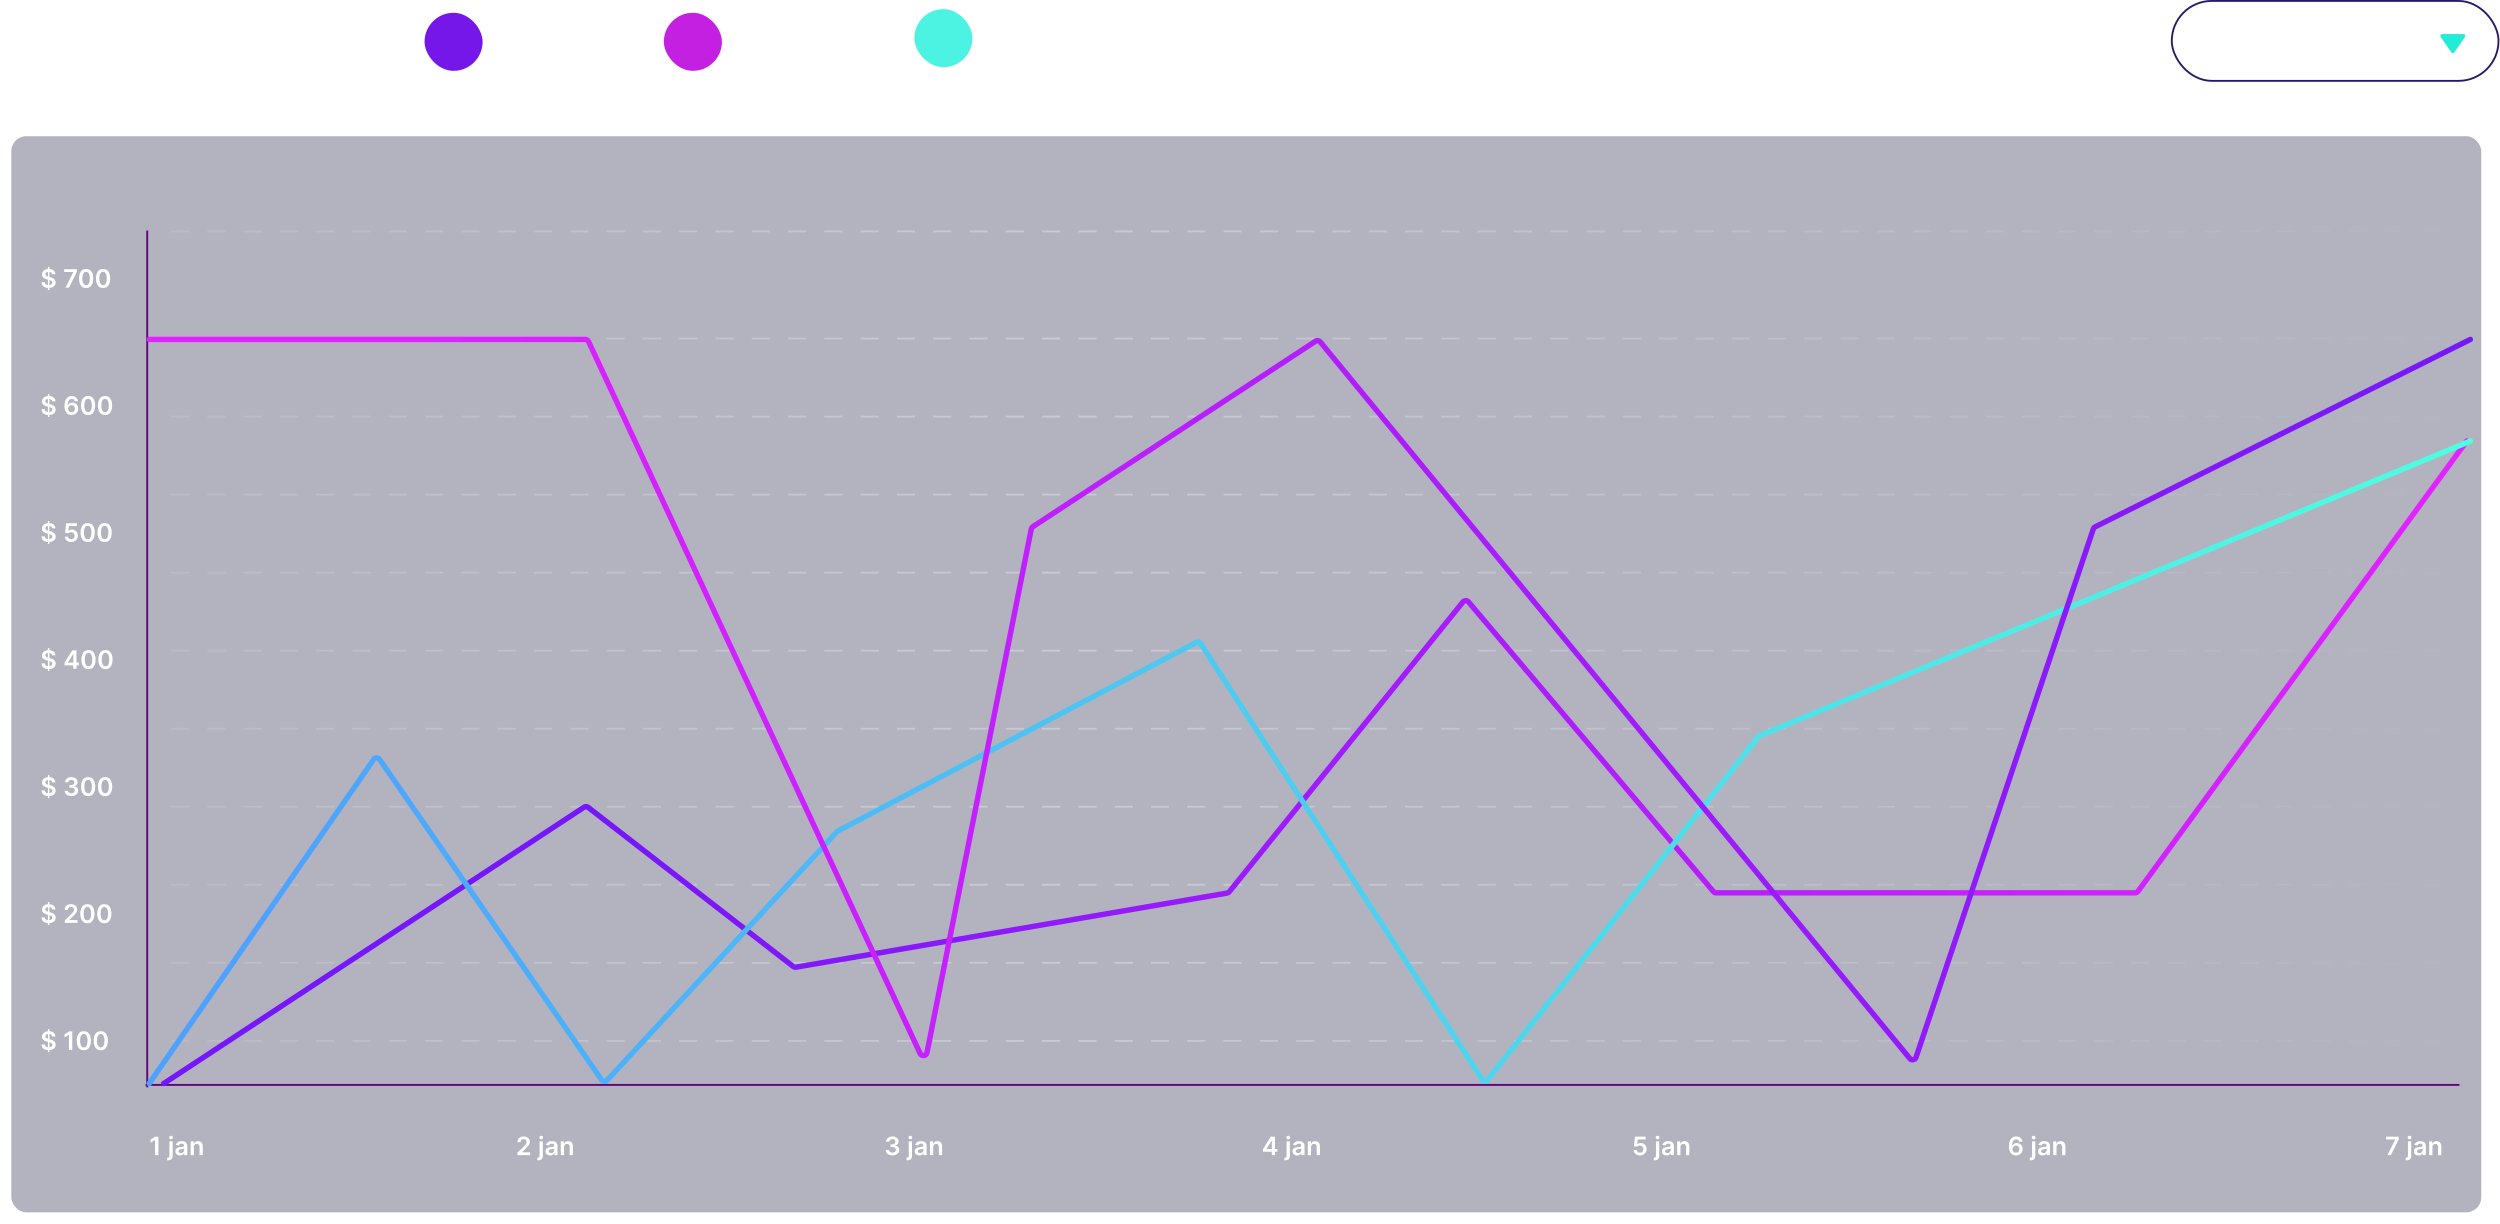 <svg width="1328" height="650" viewBox="0 0 1328 650" fill="none" xmlns="http://www.w3.org/2000/svg">
<path d="M7.018 20.961C7.018 18.823 7.481 16.92 8.406 15.254C9.332 13.568 10.617 12.262 12.262 11.337C13.928 10.39 15.81 9.918 17.907 9.918C20.478 9.918 22.679 10.596 24.509 11.954C26.34 13.311 27.563 15.162 28.18 17.506H22.381C21.949 16.601 21.332 15.912 20.53 15.439C19.748 14.966 18.854 14.73 17.846 14.73C16.221 14.73 14.905 15.296 13.897 16.427C12.889 17.558 12.386 19.069 12.386 20.961C12.386 22.853 12.889 24.365 13.897 25.496C14.905 26.627 16.221 27.193 17.846 27.193C18.854 27.193 19.748 26.956 20.53 26.483C21.332 26.01 21.949 25.321 22.381 24.416H28.18C27.563 26.761 26.34 28.612 24.509 29.969C22.679 31.306 20.478 31.974 17.907 31.974C15.81 31.974 13.928 31.512 12.262 30.586C10.617 29.64 9.332 28.334 8.406 26.668C7.481 25.003 7.018 23.1 7.018 20.961ZM36.686 17.475C37.303 16.529 38.074 15.789 38.999 15.254C39.925 14.699 40.953 14.421 42.084 14.421V20.005H40.634C39.318 20.005 38.331 20.293 37.673 20.869C37.015 21.424 36.686 22.411 36.686 23.83V31.82H31.41V14.607H36.686V17.475ZM43.557 23.182C43.557 21.414 43.886 19.861 44.544 18.524C45.222 17.188 46.138 16.159 47.289 15.439C48.441 14.72 49.726 14.36 51.145 14.36C52.359 14.36 53.418 14.607 54.323 15.1C55.248 15.594 55.958 16.241 56.451 17.044V14.607H61.727V31.82H56.451V29.383C55.937 30.185 55.218 30.833 54.292 31.326C53.387 31.82 52.328 32.067 51.115 32.067C49.716 32.067 48.441 31.707 47.289 30.987C46.138 30.247 45.222 29.208 44.544 27.871C43.886 26.514 43.557 24.951 43.557 23.182ZM56.451 23.213C56.451 21.897 56.081 20.858 55.341 20.098C54.621 19.337 53.737 18.956 52.688 18.956C51.639 18.956 50.744 19.337 50.004 20.098C49.284 20.838 48.924 21.866 48.924 23.182C48.924 24.499 49.284 25.547 50.004 26.329C50.744 27.09 51.639 27.47 52.688 27.47C53.737 27.47 54.621 27.09 55.341 26.329C56.081 25.568 56.451 24.529 56.451 23.213ZM72.545 32.067C71.044 32.067 69.707 31.81 68.535 31.296C67.363 30.781 66.437 30.082 65.759 29.198C65.08 28.293 64.7 27.285 64.617 26.175H69.831C69.892 26.771 70.17 27.254 70.664 27.625C71.157 27.995 71.764 28.18 72.484 28.18C73.142 28.18 73.646 28.056 73.995 27.81C74.365 27.542 74.551 27.203 74.551 26.792C74.551 26.298 74.293 25.938 73.779 25.712C73.265 25.465 72.432 25.198 71.281 24.91C70.047 24.622 69.018 24.324 68.196 24.015C67.373 23.686 66.664 23.182 66.067 22.504C65.471 21.805 65.173 20.869 65.173 19.697C65.173 18.709 65.44 17.815 65.975 17.013C66.53 16.19 67.332 15.542 68.381 15.069C69.45 14.596 70.715 14.36 72.175 14.36C74.335 14.36 76.031 14.894 77.265 15.964C78.52 17.033 79.24 18.452 79.425 20.221H74.551C74.468 19.625 74.201 19.151 73.749 18.802C73.317 18.452 72.741 18.277 72.021 18.277C71.404 18.277 70.931 18.401 70.602 18.648C70.273 18.874 70.108 19.193 70.108 19.604C70.108 20.098 70.365 20.468 70.88 20.715C71.414 20.961 72.237 21.208 73.347 21.455C74.623 21.784 75.661 22.113 76.463 22.442C77.265 22.75 77.965 23.265 78.561 23.985C79.178 24.684 79.497 25.63 79.517 26.823C79.517 27.83 79.229 28.735 78.653 29.537C78.098 30.319 77.286 30.936 76.216 31.388C75.168 31.841 73.944 32.067 72.545 32.067ZM93.326 14.421C95.3 14.421 96.883 15.079 98.076 16.396C99.269 17.691 99.865 19.481 99.865 21.763V31.82H94.621V22.473C94.621 21.321 94.323 20.427 93.727 19.789C93.13 19.151 92.328 18.833 91.32 18.833C90.313 18.833 89.511 19.151 88.914 19.789C88.318 20.427 88.02 21.321 88.02 22.473V31.82H82.745V8.992H88.02V16.92C88.554 16.159 89.284 15.553 90.21 15.1C91.135 14.648 92.174 14.421 93.326 14.421Z" fill="white"/>
<path d="M1170.93 27.226V16.009H1172.29V26.021H1177.5V27.226H1170.93ZM1181.9 27.424C1181.37 27.424 1180.89 27.323 1180.45 27.122C1180.02 26.918 1179.67 26.624 1179.42 26.241C1179.16 25.853 1179.03 25.386 1179.03 24.838C1179.03 24.356 1179.13 23.965 1179.32 23.666C1179.51 23.363 1179.76 23.126 1180.08 22.954C1180.4 22.782 1180.75 22.655 1181.13 22.571C1181.52 22.483 1181.91 22.414 1182.3 22.363C1182.81 22.297 1183.22 22.247 1183.54 22.215C1183.86 22.178 1184.1 22.118 1184.24 22.034C1184.39 21.95 1184.47 21.804 1184.47 21.596V21.552C1184.47 21.011 1184.32 20.591 1184.02 20.292C1183.73 19.993 1183.29 19.843 1182.69 19.843C1182.08 19.843 1181.59 19.978 1181.24 20.248C1180.89 20.518 1180.64 20.807 1180.5 21.114L1179.28 20.675C1179.49 20.164 1179.79 19.766 1180.15 19.481C1180.52 19.193 1180.92 18.992 1181.36 18.879C1181.8 18.762 1182.23 18.704 1182.65 18.704C1182.92 18.704 1183.23 18.736 1183.58 18.802C1183.94 18.864 1184.28 18.994 1184.61 19.191C1184.94 19.388 1185.21 19.686 1185.43 20.084C1185.65 20.482 1185.76 21.015 1185.76 21.683V27.226H1184.47V26.087H1184.4C1184.31 26.27 1184.17 26.465 1183.96 26.673C1183.76 26.881 1183.49 27.058 1183.15 27.204C1182.81 27.351 1182.39 27.424 1181.9 27.424ZM1182.1 26.262C1182.61 26.262 1183.04 26.162 1183.39 25.961C1183.75 25.76 1184.02 25.501 1184.19 25.183C1184.38 24.866 1184.47 24.532 1184.47 24.181V22.998C1184.41 23.064 1184.29 23.124 1184.11 23.179C1183.92 23.23 1183.71 23.275 1183.47 23.316C1183.23 23.352 1183 23.385 1182.78 23.414C1182.55 23.44 1182.37 23.462 1182.23 23.48C1181.9 23.524 1181.58 23.595 1181.29 23.694C1181 23.788 1180.77 23.933 1180.59 24.126C1180.41 24.316 1180.33 24.575 1180.33 24.904C1180.33 25.353 1180.49 25.693 1180.83 25.923C1181.16 26.149 1181.59 26.262 1182.1 26.262ZM1194.08 20.697L1192.92 21.026C1192.85 20.832 1192.74 20.644 1192.6 20.462C1192.46 20.276 1192.27 20.122 1192.03 20.002C1191.78 19.881 1191.48 19.821 1191.1 19.821C1190.59 19.821 1190.16 19.94 1189.81 20.177C1189.47 20.411 1189.3 20.708 1189.3 21.07C1189.3 21.391 1189.42 21.645 1189.65 21.831C1189.89 22.017 1190.25 22.173 1190.75 22.297L1192 22.604C1192.75 22.786 1193.31 23.065 1193.68 23.442C1194.05 23.814 1194.23 24.294 1194.23 24.882C1194.23 25.364 1194.09 25.795 1193.82 26.175C1193.54 26.555 1193.16 26.854 1192.67 27.073C1192.17 27.292 1191.6 27.402 1190.95 27.402C1190.09 27.402 1189.38 27.215 1188.82 26.843C1188.25 26.471 1187.9 25.926 1187.75 25.211L1188.97 24.904C1189.09 25.357 1189.31 25.696 1189.64 25.923C1189.97 26.149 1190.4 26.262 1190.92 26.262C1191.53 26.262 1192.01 26.135 1192.36 25.879C1192.72 25.62 1192.9 25.309 1192.9 24.948C1192.9 24.656 1192.79 24.411 1192.59 24.214C1192.39 24.013 1192.07 23.863 1191.65 23.765L1190.25 23.436C1189.47 23.253 1188.91 22.971 1188.55 22.587C1188.19 22.2 1188.01 21.716 1188.01 21.136C1188.01 20.661 1188.14 20.241 1188.41 19.876C1188.68 19.511 1189.05 19.224 1189.51 19.016C1189.98 18.808 1190.51 18.704 1191.1 18.704C1191.93 18.704 1192.59 18.886 1193.06 19.251C1193.54 19.616 1193.88 20.099 1194.08 20.697ZM1199.84 18.813V19.909H1195.48V18.813H1199.84ZM1196.75 16.797H1198.04V24.816C1198.04 25.181 1198.09 25.455 1198.2 25.638C1198.31 25.817 1198.45 25.937 1198.62 25.999C1198.79 26.058 1198.97 26.087 1199.16 26.087C1199.3 26.087 1199.42 26.08 1199.51 26.065C1199.6 26.047 1199.67 26.032 1199.73 26.021L1199.99 27.183C1199.9 27.215 1199.78 27.248 1199.62 27.281C1199.47 27.318 1199.27 27.336 1199.03 27.336C1198.66 27.336 1198.3 27.257 1197.95 27.1C1197.61 26.943 1197.32 26.704 1197.09 26.383C1196.86 26.061 1196.75 25.656 1196.75 25.167V16.797ZM1208.33 27.226L1205.27 16.009H1206.65L1208.99 25.145H1209.1L1211.49 16.009H1213.02L1215.41 25.145H1215.52L1217.86 16.009H1219.24L1216.18 27.226H1214.77L1212.3 18.287H1212.21L1209.74 27.226H1208.33ZM1223.51 27.402C1222.69 27.402 1222 27.223 1221.41 26.865C1220.82 26.503 1220.37 25.999 1220.05 25.353C1219.74 24.703 1219.58 23.947 1219.58 23.085C1219.58 22.224 1219.74 21.464 1220.05 20.807C1220.37 20.146 1220.81 19.631 1221.38 19.262C1221.95 18.89 1222.61 18.704 1223.37 18.704C1223.81 18.704 1224.24 18.777 1224.67 18.923C1225.1 19.069 1225.49 19.306 1225.84 19.635C1226.19 19.96 1226.47 20.391 1226.68 20.927C1226.88 21.464 1226.99 22.125 1226.99 22.91V23.458H1220.5V22.341H1225.67C1225.67 21.866 1225.58 21.442 1225.39 21.07C1225.2 20.697 1224.94 20.403 1224.59 20.188C1224.25 19.973 1223.84 19.865 1223.37 19.865C1222.86 19.865 1222.41 19.993 1222.04 20.248C1221.67 20.5 1221.38 20.829 1221.18 21.234C1220.98 21.64 1220.88 22.074 1220.88 22.538V23.283C1220.88 23.918 1220.99 24.457 1221.2 24.898C1221.43 25.337 1221.74 25.671 1222.13 25.901C1222.52 26.127 1222.98 26.241 1223.51 26.241C1223.85 26.241 1224.15 26.193 1224.43 26.098C1224.7 25.999 1224.94 25.853 1225.14 25.66C1225.34 25.463 1225.5 25.218 1225.61 24.926L1226.86 25.276C1226.73 25.7 1226.51 26.073 1226.19 26.394C1225.88 26.712 1225.5 26.96 1225.04 27.139C1224.59 27.314 1224.08 27.402 1223.51 27.402ZM1232.48 27.402C1231.67 27.402 1230.97 27.223 1230.38 26.865C1229.8 26.503 1229.35 25.999 1229.03 25.353C1228.72 24.703 1228.56 23.947 1228.56 23.085C1228.56 22.224 1228.72 21.464 1229.03 20.807C1229.35 20.146 1229.79 19.631 1230.36 19.262C1230.93 18.89 1231.59 18.704 1232.35 18.704C1232.79 18.704 1233.22 18.777 1233.65 18.923C1234.08 19.069 1234.47 19.306 1234.82 19.635C1235.17 19.96 1235.45 20.391 1235.65 20.927C1235.86 21.464 1235.97 22.125 1235.97 22.91V23.458H1229.48V22.341H1234.65C1234.65 21.866 1234.56 21.442 1234.37 21.07C1234.18 20.697 1233.91 20.403 1233.57 20.188C1233.22 19.973 1232.82 19.865 1232.35 19.865C1231.84 19.865 1231.39 19.993 1231.01 20.248C1230.64 20.5 1230.36 20.829 1230.15 21.234C1229.95 21.64 1229.85 22.074 1229.85 22.538V23.283C1229.85 23.918 1229.96 24.457 1230.18 24.898C1230.41 25.337 1230.71 25.671 1231.11 25.901C1231.5 26.127 1231.96 26.241 1232.48 26.241C1232.82 26.241 1233.13 26.193 1233.4 26.098C1233.68 25.999 1233.92 25.853 1234.12 25.66C1234.32 25.463 1234.48 25.218 1234.59 24.926L1235.83 25.276C1235.7 25.7 1235.48 26.073 1235.17 26.394C1234.86 26.712 1234.48 26.96 1234.02 27.139C1233.57 27.314 1233.05 27.402 1232.48 27.402ZM1239.14 24.159L1239.12 22.56H1239.38L1243.06 18.813H1244.66L1240.74 22.779H1240.63L1239.14 24.159ZM1237.93 27.226V16.009H1239.23V27.226H1237.93ZM1243.28 27.226L1239.99 23.064L1240.91 22.165L1244.92 27.226H1243.28ZM1254.3 27.226H1250.84V16.009H1254.45C1255.54 16.009 1256.47 16.233 1257.24 16.682C1258.02 17.128 1258.61 17.769 1259.02 18.605C1259.44 19.438 1259.64 20.434 1259.64 21.596C1259.64 22.764 1259.44 23.77 1259.02 24.614C1258.6 25.453 1258 26.1 1257.2 26.553C1256.4 27.002 1255.44 27.226 1254.3 27.226ZM1252.19 26.021H1254.21C1255.14 26.021 1255.91 25.842 1256.52 25.485C1257.13 25.127 1257.58 24.617 1257.88 23.956C1258.18 23.296 1258.33 22.509 1258.33 21.596C1258.33 20.69 1258.18 19.91 1257.89 19.257C1257.59 18.599 1257.15 18.096 1256.56 17.745C1255.97 17.391 1255.24 17.214 1254.36 17.214H1252.19V26.021ZM1264.22 27.424C1263.69 27.424 1263.21 27.323 1262.77 27.122C1262.34 26.918 1261.99 26.624 1261.74 26.241C1261.48 25.853 1261.35 25.386 1261.35 24.838C1261.35 24.356 1261.45 23.965 1261.64 23.666C1261.83 23.363 1262.08 23.126 1262.4 22.954C1262.72 22.782 1263.07 22.655 1263.45 22.571C1263.84 22.483 1264.23 22.414 1264.62 22.363C1265.13 22.297 1265.54 22.247 1265.86 22.215C1266.18 22.178 1266.42 22.118 1266.56 22.034C1266.71 21.95 1266.79 21.804 1266.79 21.596V21.552C1266.79 21.011 1266.64 20.591 1266.34 20.292C1266.05 19.993 1265.61 19.843 1265.01 19.843C1264.39 19.843 1263.91 19.978 1263.56 20.248C1263.21 20.518 1262.96 20.807 1262.82 21.114L1261.59 20.675C1261.81 20.164 1262.1 19.766 1262.47 19.481C1262.84 19.193 1263.24 18.992 1263.68 18.879C1264.11 18.762 1264.54 18.704 1264.97 18.704C1265.24 18.704 1265.55 18.736 1265.9 18.802C1266.25 18.864 1266.59 18.994 1266.92 19.191C1267.26 19.388 1267.53 19.686 1267.75 20.084C1267.97 20.482 1268.08 21.015 1268.08 21.683V27.226H1266.79V26.087H1266.72C1266.63 26.27 1266.49 26.465 1266.28 26.673C1266.08 26.881 1265.81 27.058 1265.47 27.204C1265.13 27.351 1264.71 27.424 1264.22 27.424ZM1264.42 26.262C1264.93 26.262 1265.36 26.162 1265.71 25.961C1266.07 25.76 1266.33 25.501 1266.51 25.183C1266.69 24.866 1266.79 24.532 1266.79 24.181V22.998C1266.73 23.064 1266.61 23.124 1266.42 23.179C1266.24 23.23 1266.03 23.275 1265.79 23.316C1265.55 23.352 1265.32 23.385 1265.09 23.414C1264.87 23.44 1264.69 23.462 1264.55 23.48C1264.22 23.524 1263.9 23.595 1263.61 23.694C1263.32 23.788 1263.09 23.933 1262.91 24.126C1262.73 24.316 1262.65 24.575 1262.65 24.904C1262.65 25.353 1262.81 25.693 1263.14 25.923C1263.48 26.149 1263.91 26.262 1264.42 26.262ZM1270.97 30.381C1270.75 30.381 1270.56 30.363 1270.38 30.327C1270.21 30.294 1270.09 30.261 1270.03 30.228L1270.36 29.089C1270.67 29.169 1270.95 29.198 1271.19 29.176C1271.43 29.154 1271.64 29.047 1271.83 28.853C1272.02 28.663 1272.19 28.355 1272.35 27.927L1272.59 27.27L1269.48 18.813H1270.88L1273.2 25.517H1273.29L1275.61 18.813H1277.02L1273.45 28.453C1273.28 28.888 1273.09 29.247 1272.85 29.532C1272.61 29.821 1272.34 30.034 1272.02 30.173C1271.71 30.312 1271.36 30.381 1270.97 30.381ZM1284.68 20.697L1283.52 21.026C1283.45 20.832 1283.34 20.644 1283.2 20.462C1283.06 20.276 1282.87 20.122 1282.63 20.002C1282.39 19.881 1282.08 19.821 1281.7 19.821C1281.19 19.821 1280.76 19.94 1280.42 20.177C1280.08 20.411 1279.91 20.708 1279.91 21.07C1279.91 21.391 1280.02 21.645 1280.26 21.831C1280.49 22.017 1280.86 22.173 1281.35 22.297L1282.6 22.604C1283.35 22.786 1283.91 23.065 1284.28 23.442C1284.65 23.814 1284.84 24.294 1284.84 24.882C1284.84 25.364 1284.7 25.795 1284.42 26.175C1284.15 26.555 1283.76 26.854 1283.27 27.073C1282.78 27.292 1282.2 27.402 1281.55 27.402C1280.69 27.402 1279.98 27.215 1279.42 26.843C1278.86 26.471 1278.5 25.926 1278.35 25.211L1279.58 24.904C1279.69 25.357 1279.92 25.696 1280.24 25.923C1280.57 26.149 1281 26.262 1281.53 26.262C1282.13 26.262 1282.61 26.135 1282.96 25.879C1283.32 25.62 1283.5 25.309 1283.5 24.948C1283.5 24.656 1283.4 24.411 1283.19 24.214C1282.99 24.013 1282.67 23.863 1282.25 23.765L1280.85 23.436C1280.08 23.253 1279.51 22.971 1279.15 22.587C1278.79 22.2 1278.61 21.716 1278.61 21.136C1278.61 20.661 1278.75 20.241 1279.01 19.876C1279.28 19.511 1279.65 19.224 1280.11 19.016C1280.58 18.808 1281.11 18.704 1281.7 18.704C1282.54 18.704 1283.19 18.886 1283.66 19.251C1284.14 19.616 1284.48 20.099 1284.68 20.697Z" fill="white"/>
<path d="M1303.75 27.813C1303.37 28.366 1302.55 28.366 1302.17 27.813L1296.49 19.624C1296.05 18.985 1296.51 18.111 1297.28 18.111H1308.63C1309.41 18.111 1309.87 18.985 1309.42 19.624L1303.75 27.813Z" fill="#22EBD6"/>
<rect x="1153.65" y="0.5" width="173.559" height="42.453" rx="21.226" stroke="#281A68"/>
<rect x="225.516" y="6.784" width="30.849" height="30.849" rx="15.424" fill="#7617EA"/>
<path d="M279.588 19.296L276.516 27.709H275.475L272.402 19.296H273.459L275.957 26.422H276.034L278.531 19.296H279.588ZM283.59 27.9C283.082 27.9 282.618 27.802 282.198 27.605C281.778 27.404 281.444 27.115 281.196 26.739C280.948 26.36 280.824 25.899 280.824 25.359C280.824 24.943 280.902 24.592 281.059 24.307C281.216 24.023 281.439 23.789 281.727 23.606C282.016 23.424 282.357 23.279 282.752 23.174C283.146 23.068 283.58 22.985 284.055 22.927C284.526 22.869 284.924 22.817 285.249 22.774C285.578 22.73 285.828 22.66 286 22.566C286.171 22.471 286.257 22.317 286.257 22.105V21.908C286.257 21.335 286.085 20.884 285.742 20.555C285.403 20.223 284.913 20.057 284.274 20.057C283.668 20.057 283.173 20.19 282.79 20.457C282.41 20.723 282.144 21.037 281.99 21.399L281.065 21.065C281.254 20.605 281.517 20.238 281.853 19.964C282.189 19.686 282.565 19.487 282.982 19.367C283.398 19.242 283.82 19.18 284.247 19.18C284.568 19.18 284.902 19.223 285.249 19.306C285.6 19.39 285.925 19.537 286.224 19.745C286.524 19.949 286.766 20.236 286.953 20.605C287.139 20.97 287.232 21.433 287.232 21.996V27.709H286.257V26.378H286.197C286.08 26.626 285.907 26.867 285.676 27.101C285.446 27.334 285.158 27.526 284.811 27.676C284.464 27.826 284.057 27.9 283.59 27.9ZM283.721 27.008C284.24 27.008 284.689 26.893 285.068 26.663C285.448 26.433 285.74 26.128 285.945 25.748C286.153 25.364 286.257 24.943 286.257 24.483V23.267C286.184 23.336 286.062 23.398 285.89 23.453C285.722 23.508 285.527 23.557 285.304 23.601C285.085 23.641 284.866 23.676 284.647 23.705C284.428 23.734 284.23 23.76 284.055 23.782C283.58 23.84 283.175 23.931 282.839 24.055C282.503 24.18 282.246 24.351 282.067 24.57C281.888 24.786 281.798 25.063 281.798 25.403C281.798 25.914 281.981 26.31 282.346 26.591C282.711 26.869 283.17 27.008 283.721 27.008ZM290.801 16.491V27.709H289.826V16.491H290.801ZM298.726 24.494V19.296H299.701V27.709H298.726V26.312H298.65C298.452 26.743 298.14 27.103 297.713 27.391C297.286 27.676 296.764 27.818 296.146 27.818C295.61 27.818 295.133 27.701 294.717 27.468C294.301 27.23 293.974 26.884 293.736 26.427C293.499 25.971 293.38 25.41 293.38 24.745V19.296H294.355V24.685C294.355 25.343 294.549 25.872 294.936 26.274C295.323 26.672 295.82 26.871 296.426 26.871C296.806 26.871 297.171 26.779 297.521 26.597C297.872 26.414 298.16 26.148 298.387 25.797C298.613 25.443 298.726 25.008 298.726 24.494ZM305.684 27.884C304.899 27.884 304.22 27.701 303.646 27.336C303.073 26.968 302.629 26.458 302.315 25.808C302.005 25.154 301.85 24.402 301.85 23.551C301.85 22.704 302.005 21.952 302.315 21.295C302.629 20.634 303.062 20.117 303.613 19.745C304.169 19.369 304.809 19.18 305.536 19.18C305.992 19.18 306.433 19.265 306.856 19.432C307.28 19.597 307.659 19.851 307.995 20.194C308.335 20.533 308.603 20.962 308.801 21.481C308.998 21.996 309.096 22.606 309.096 23.31V23.792H302.523V22.933H308.099C308.099 22.392 307.99 21.906 307.771 21.476C307.555 21.041 307.254 20.698 306.867 20.446C306.484 20.194 306.04 20.068 305.536 20.068C305.003 20.068 304.534 20.21 304.128 20.495C303.723 20.78 303.405 21.156 303.175 21.623C302.949 22.091 302.834 22.602 302.83 23.157V23.672C302.83 24.34 302.945 24.924 303.175 25.425C303.409 25.921 303.739 26.306 304.167 26.58C304.594 26.854 305.1 26.991 305.684 26.991C306.082 26.991 306.431 26.929 306.73 26.805C307.033 26.681 307.287 26.515 307.491 26.306C307.7 26.095 307.857 25.863 307.963 25.611L308.888 25.912C308.76 26.266 308.55 26.593 308.258 26.893C307.97 27.192 307.608 27.433 307.174 27.616C306.743 27.795 306.246 27.884 305.684 27.884ZM319.006 16.491V27.709H317.982V17.565H317.916L315.287 19.312V18.249L317.938 16.491H319.006Z" fill="white"/>
<rect x="352.637" y="6.784" width="30.849" height="30.849" rx="15.424" fill="#C320E1"/>
<path d="M406.71 19.296L403.637 27.709H402.596L399.523 19.296H400.581L403.078 26.422H403.155L405.653 19.296H406.71ZM410.711 27.9C410.203 27.9 409.74 27.802 409.32 27.605C408.9 27.404 408.566 27.115 408.317 26.739C408.069 26.36 407.945 25.899 407.945 25.359C407.945 24.943 408.023 24.592 408.18 24.307C408.337 24.023 408.56 23.789 408.849 23.606C409.137 23.424 409.479 23.279 409.873 23.174C410.267 23.068 410.702 22.985 411.176 22.927C411.648 22.869 412.046 22.817 412.371 22.774C412.699 22.73 412.949 22.66 413.121 22.566C413.293 22.471 413.378 22.317 413.378 22.105V21.908C413.378 21.335 413.207 20.884 412.864 20.555C412.524 20.223 412.035 20.057 411.396 20.057C410.789 20.057 410.295 20.19 409.911 20.457C409.531 20.723 409.265 21.037 409.112 21.399L408.186 21.065C408.376 20.605 408.639 20.238 408.975 19.964C409.311 19.686 409.687 19.487 410.103 19.367C410.519 19.242 410.941 19.18 411.368 19.18C411.69 19.18 412.024 19.223 412.371 19.306C412.721 19.39 413.046 19.537 413.346 19.745C413.645 19.949 413.888 20.236 414.074 20.605C414.26 20.97 414.353 21.433 414.353 21.996V27.709H413.378V26.378H413.318C413.201 26.626 413.028 26.867 412.798 27.101C412.568 27.334 412.279 27.526 411.932 27.676C411.585 27.826 411.178 27.9 410.711 27.9ZM410.842 27.008C411.361 27.008 411.81 26.893 412.19 26.663C412.57 26.433 412.862 26.128 413.066 25.748C413.274 25.364 413.378 24.943 413.378 24.483V23.267C413.305 23.336 413.183 23.398 413.011 23.453C412.843 23.508 412.648 23.557 412.425 23.601C412.206 23.641 411.987 23.676 411.768 23.705C411.549 23.734 411.352 23.76 411.176 23.782C410.702 23.84 410.296 23.931 409.961 24.055C409.625 24.18 409.367 24.351 409.188 24.57C409.009 24.786 408.92 25.063 408.92 25.403C408.92 25.914 409.102 26.31 409.468 26.591C409.833 26.869 410.291 27.008 410.842 27.008ZM417.922 16.491V27.709H416.947V16.491H417.922ZM425.848 24.494V19.296H426.823V27.709H425.848V26.312H425.771C425.574 26.743 425.262 27.103 424.834 27.391C424.407 27.676 423.885 27.818 423.268 27.818C422.731 27.818 422.254 27.701 421.838 27.468C421.422 27.23 421.095 26.884 420.858 26.427C420.62 25.971 420.502 25.41 420.502 24.745V19.296H421.477V24.685C421.477 25.343 421.67 25.872 422.057 26.274C422.444 26.672 422.941 26.871 423.547 26.871C423.927 26.871 424.292 26.779 424.643 26.597C424.993 26.414 425.282 26.148 425.508 25.797C425.734 25.443 425.848 25.008 425.848 24.494ZM432.805 27.884C432.02 27.884 431.341 27.701 430.768 27.336C430.194 26.968 429.751 26.458 429.437 25.808C429.126 25.154 428.971 24.402 428.971 23.551C428.971 22.704 429.126 21.952 429.437 21.295C429.751 20.634 430.183 20.117 430.735 19.745C431.29 19.369 431.931 19.18 432.657 19.18C433.114 19.18 433.554 19.265 433.977 19.432C434.401 19.597 434.781 19.851 435.117 20.194C435.456 20.533 435.725 20.962 435.922 21.481C436.119 21.996 436.218 22.606 436.218 23.31V23.792H429.645V22.933H435.221C435.221 22.392 435.111 21.906 434.892 21.476C434.677 21.041 434.375 20.698 433.988 20.446C433.605 20.194 433.161 20.068 432.657 20.068C432.124 20.068 431.655 20.21 431.25 20.495C430.844 20.78 430.527 21.156 430.297 21.623C430.07 22.091 429.955 22.602 429.952 23.157V23.672C429.952 24.34 430.067 24.924 430.297 25.425C430.53 25.921 430.861 26.306 431.288 26.58C431.715 26.854 432.221 26.991 432.805 26.991C433.203 26.991 433.552 26.929 433.851 26.805C434.155 26.681 434.408 26.515 434.613 26.306C434.821 26.095 434.978 25.863 435.084 25.611L436.01 25.912C435.882 26.266 435.672 26.593 435.38 26.893C435.091 27.192 434.73 27.433 434.295 27.616C433.864 27.795 433.368 27.884 432.805 27.884ZM442.666 27.709V26.958L446.33 22.839C446.809 22.299 447.194 21.837 447.486 21.454C447.778 21.07 447.99 20.716 448.121 20.391C448.256 20.066 448.324 19.728 448.324 19.378C448.324 18.95 448.224 18.578 448.023 18.26C447.826 17.939 447.554 17.689 447.207 17.51C446.86 17.331 446.469 17.241 446.035 17.241C445.574 17.241 445.171 17.34 444.824 17.537C444.481 17.734 444.214 18.005 444.024 18.348C443.834 18.691 443.739 19.085 443.739 19.531H442.759C442.759 18.91 442.901 18.361 443.186 17.882C443.475 17.4 443.867 17.022 444.364 16.748C444.864 16.475 445.43 16.338 446.062 16.338C446.686 16.338 447.241 16.473 447.727 16.743C448.213 17.01 448.594 17.373 448.872 17.833C449.149 18.293 449.288 18.808 449.288 19.378C449.288 19.79 449.215 20.19 449.069 20.577C448.927 20.964 448.68 21.395 448.33 21.87C447.979 22.345 447.493 22.925 446.873 23.612L444.09 26.717V26.788H449.639V27.709H442.666Z" fill="white"/>
<rect x="485.707" y="4.856" width="30.849" height="30.849" rx="15.424" fill="#4DF3E2"/>
<path d="M539.78 17.367L536.707 25.78H535.666L532.594 17.367H533.651L536.149 24.493H536.225L538.723 17.367H539.78ZM543.781 25.972C543.274 25.972 542.81 25.873 542.39 25.676C541.97 25.475 541.636 25.187 541.388 24.811C541.139 24.431 541.015 23.971 541.015 23.43C541.015 23.014 541.094 22.664 541.251 22.379C541.408 22.094 541.63 21.86 541.919 21.678C542.207 21.495 542.549 21.351 542.943 21.245C543.338 21.139 543.772 21.057 544.247 20.998C544.718 20.94 545.116 20.889 545.441 20.845C545.77 20.801 546.02 20.732 546.191 20.637C546.363 20.542 546.449 20.389 546.449 20.177V19.98C546.449 19.406 546.277 18.956 545.934 18.627C545.594 18.294 545.105 18.128 544.466 18.128C543.86 18.128 543.365 18.262 542.982 18.528C542.602 18.795 542.335 19.109 542.182 19.47L541.256 19.136C541.446 18.676 541.709 18.309 542.045 18.035C542.381 17.758 542.757 17.559 543.173 17.438C543.59 17.314 544.011 17.252 544.439 17.252C544.76 17.252 545.094 17.294 545.441 17.378C545.791 17.462 546.116 17.608 546.416 17.816C546.715 18.021 546.958 18.307 547.144 18.676C547.331 19.041 547.424 19.505 547.424 20.067V25.78H546.449V24.449H546.388C546.272 24.698 546.098 24.939 545.868 25.172C545.638 25.406 545.35 25.598 545.003 25.747C544.656 25.897 544.249 25.972 543.781 25.972ZM543.913 25.079C544.431 25.079 544.88 24.964 545.26 24.734C545.64 24.504 545.932 24.199 546.136 23.819C546.345 23.436 546.449 23.014 546.449 22.554V21.338C546.376 21.407 546.253 21.47 546.082 21.524C545.914 21.579 545.718 21.628 545.496 21.672C545.277 21.712 545.057 21.747 544.838 21.776C544.619 21.805 544.422 21.831 544.247 21.853C543.772 21.911 543.367 22.003 543.031 22.127C542.695 22.251 542.437 22.423 542.259 22.642C542.08 22.857 541.99 23.135 541.99 23.474C541.99 23.985 542.173 24.382 542.538 24.663C542.903 24.94 543.361 25.079 543.913 25.079ZM550.992 14.563V25.78H550.017V14.563H550.992ZM558.918 22.565V17.367H559.893V25.78H558.918V24.384H558.841C558.644 24.814 558.332 25.174 557.905 25.463C557.477 25.747 556.955 25.89 556.338 25.89C555.801 25.89 555.325 25.773 554.909 25.539C554.492 25.302 554.165 24.955 553.928 24.499C553.691 24.042 553.572 23.482 553.572 22.817V17.367H554.547V22.757C554.547 23.414 554.741 23.944 555.128 24.345C555.515 24.743 556.011 24.942 556.617 24.942C556.997 24.942 557.362 24.851 557.713 24.668C558.063 24.486 558.352 24.219 558.578 23.869C558.805 23.515 558.918 23.08 558.918 22.565ZM565.876 25.956C565.09 25.956 564.411 25.773 563.838 25.408C563.265 25.039 562.821 24.53 562.507 23.88C562.197 23.226 562.041 22.474 562.041 21.623C562.041 20.776 562.197 20.024 562.507 19.366C562.821 18.705 563.254 18.189 563.805 17.816C564.36 17.44 565.001 17.252 565.728 17.252C566.184 17.252 566.624 17.336 567.048 17.504C567.471 17.668 567.851 17.922 568.187 18.265C568.527 18.605 568.795 19.034 568.992 19.552C569.189 20.067 569.288 20.677 569.288 21.382V21.864H562.715V21.004H568.291C568.291 20.464 568.182 19.978 567.962 19.547C567.747 19.113 567.446 18.769 567.059 18.517C566.675 18.265 566.232 18.139 565.728 18.139C565.195 18.139 564.725 18.282 564.32 18.567C563.915 18.851 563.597 19.227 563.367 19.695C563.141 20.162 563.026 20.674 563.022 21.229V21.743C563.022 22.412 563.137 22.996 563.367 23.496C563.601 23.993 563.931 24.378 564.358 24.652C564.786 24.926 565.291 25.063 565.876 25.063C566.274 25.063 566.622 25.001 566.922 24.877C567.225 24.752 567.479 24.586 567.683 24.378C567.891 24.166 568.048 23.934 568.154 23.682L569.08 23.984C568.952 24.338 568.742 24.665 568.45 24.964C568.161 25.264 567.8 25.505 567.365 25.687C566.935 25.866 566.438 25.956 565.876 25.956ZM575.736 25.78V25.03L579.401 20.911C579.879 20.37 580.264 19.909 580.556 19.525C580.848 19.142 581.06 18.788 581.192 18.462C581.327 18.137 581.394 17.8 581.394 17.449C581.394 17.022 581.294 16.649 581.093 16.332C580.896 16.011 580.624 15.76 580.277 15.581C579.93 15.402 579.539 15.313 579.105 15.313C578.645 15.313 578.241 15.412 577.894 15.609C577.551 15.806 577.285 16.076 577.095 16.419C576.905 16.763 576.81 17.157 576.81 17.603H575.829C575.829 16.982 575.972 16.432 576.257 15.954C576.545 15.472 576.938 15.094 577.434 14.82C577.934 14.546 578.5 14.409 579.132 14.409C579.757 14.409 580.312 14.544 580.797 14.815C581.283 15.081 581.665 15.444 581.942 15.905C582.22 16.365 582.358 16.88 582.358 17.449C582.358 17.862 582.285 18.262 582.139 18.649C581.997 19.036 581.75 19.467 581.4 19.941C581.049 20.416 580.564 20.997 579.943 21.683L577.16 24.789V24.86H582.709V25.78H575.736Z" fill="white"/>
<g opacity="0.6">
<g opacity="0.6" filter="url(#filter0_bd_3_352)">
<rect x="6" y="72.337" width="1312.03" height="571.663" rx="8" fill="#2B2D50"/>
</g>
</g>
<line x1="78.214" y1="122.466" x2="78.214" y2="577.609" stroke="#5C0677" stroke-width="1.011"/>
<line x1="1306.46" y1="576.297" x2="77.337" y2="576.297" stroke="#5C0677" stroke-width="1.011"/>
<line x1="90.833" y1="122.948" x2="1310.32" y2="122.948" stroke="url(#paint0_linear_3_352)" stroke-opacity="0.3" stroke-width="0.964" stroke-dasharray="9.64 9.64"/>
<line x1="90.833" y1="179.825" x2="1310.32" y2="179.825" stroke="url(#paint1_linear_3_352)" stroke-opacity="0.3" stroke-width="0.964" stroke-dasharray="9.64 9.64"/>
<line x1="90.833" y1="221.278" x2="1307.42" y2="221.278" stroke="url(#paint2_linear_3_352)" stroke-opacity="0.3" stroke-width="0.964" stroke-dasharray="9.64 9.64"/>
<line x1="90.833" y1="262.731" x2="1307.42" y2="262.731" stroke="url(#paint3_linear_3_352)" stroke-opacity="0.3" stroke-width="0.964" stroke-dasharray="9.64 9.64"/>
<line x1="90.833" y1="304.184" x2="1307.42" y2="304.184" stroke="url(#paint4_linear_3_352)" stroke-opacity="0.3" stroke-width="0.964" stroke-dasharray="9.64 9.64"/>
<path d="M25.459 154.046V141.776H26.245V154.046H25.459ZM27.726 145.702C27.681 145.283 27.493 144.957 27.16 144.724C26.831 144.491 26.403 144.374 25.876 144.374C25.505 144.374 25.188 144.43 24.922 144.542C24.657 144.654 24.454 144.805 24.314 144.997C24.173 145.189 24.101 145.408 24.098 145.654C24.098 145.858 24.144 146.036 24.237 146.186C24.333 146.336 24.462 146.464 24.625 146.569C24.788 146.671 24.969 146.758 25.167 146.828C25.365 146.898 25.564 146.957 25.766 147.005L26.686 147.235C27.057 147.322 27.413 147.438 27.755 147.585C28.1 147.732 28.408 147.917 28.68 148.141C28.954 148.365 29.172 148.635 29.331 148.951C29.491 149.267 29.571 149.638 29.571 150.063C29.571 150.638 29.424 151.145 29.13 151.582C28.836 152.017 28.411 152.357 27.855 152.603C27.303 152.846 26.633 152.967 25.847 152.967C25.084 152.967 24.421 152.849 23.858 152.613C23.299 152.376 22.861 152.031 22.545 151.577C22.232 151.124 22.063 150.571 22.037 149.919H23.786C23.812 150.261 23.917 150.545 24.103 150.772C24.288 150.999 24.529 151.168 24.826 151.28C25.127 151.392 25.462 151.448 25.833 151.448C26.22 151.448 26.558 151.391 26.849 151.276C27.143 151.157 27.373 150.994 27.539 150.787C27.705 150.576 27.79 150.33 27.793 150.049C27.79 149.793 27.715 149.582 27.568 149.416C27.421 149.247 27.215 149.106 26.95 148.994C26.688 148.879 26.381 148.777 26.029 148.687L24.913 148.4C24.104 148.192 23.465 147.878 22.996 147.456C22.529 147.031 22.296 146.467 22.296 145.764C22.296 145.186 22.452 144.679 22.765 144.245C23.082 143.81 23.512 143.473 24.055 143.233C24.598 142.991 25.213 142.869 25.9 142.869C26.596 142.869 27.207 142.991 27.731 143.233C28.258 143.473 28.672 143.807 28.972 144.235C29.272 144.66 29.427 145.149 29.437 145.702H27.726ZM34.768 152.819L38.942 144.556V144.489H34.097V143.003H40.782V144.523L36.613 152.819H34.768ZM45.747 153.006C44.957 153.006 44.28 152.806 43.714 152.407C43.152 152.004 42.719 151.424 42.416 150.667C42.115 149.906 41.965 148.991 41.965 147.921C41.968 146.85 42.12 145.94 42.42 145.189C42.724 144.435 43.157 143.86 43.719 143.463C44.285 143.067 44.961 142.869 45.747 142.869C46.533 142.869 47.208 143.067 47.774 143.463C48.339 143.86 48.772 144.435 49.073 145.189C49.376 145.943 49.528 146.853 49.528 147.921C49.528 148.994 49.376 149.911 49.073 150.672C48.772 151.429 48.339 152.007 47.774 152.407C47.212 152.806 46.536 153.006 45.747 153.006ZM45.747 151.506C46.36 151.506 46.844 151.204 47.199 150.6C47.557 149.993 47.736 149.1 47.736 147.921C47.736 147.141 47.654 146.486 47.491 145.956C47.328 145.425 47.098 145.026 46.801 144.757C46.504 144.486 46.152 144.35 45.747 144.35C45.136 144.35 44.654 144.654 44.299 145.261C43.944 145.865 43.766 146.751 43.762 147.921C43.759 148.703 43.837 149.362 43.997 149.895C44.16 150.429 44.39 150.831 44.687 151.103C44.984 151.371 45.338 151.506 45.747 151.506ZM54.748 153.006C53.959 153.006 53.282 152.806 52.716 152.407C52.154 152.004 51.721 151.424 51.417 150.667C51.117 149.906 50.967 148.991 50.967 147.921C50.97 146.85 51.122 145.94 51.422 145.189C51.726 144.435 52.159 143.86 52.721 143.463C53.287 143.067 53.962 142.869 54.748 142.869C55.534 142.869 56.21 143.067 56.776 143.463C57.341 143.86 57.774 144.435 58.075 145.189C58.378 145.943 58.53 146.853 58.53 147.921C58.53 148.994 58.378 149.911 58.075 150.672C57.774 151.429 57.341 152.007 56.776 152.407C56.213 152.806 55.538 153.006 54.748 153.006ZM54.748 151.506C55.362 151.506 55.846 151.204 56.201 150.6C56.559 149.993 56.737 149.1 56.737 147.921C56.737 147.141 56.656 146.486 56.493 145.956C56.33 145.425 56.1 145.026 55.803 144.757C55.506 144.486 55.154 144.35 54.748 144.35C54.138 144.35 53.656 144.654 53.301 145.261C52.946 145.865 52.767 146.751 52.764 147.921C52.761 148.703 52.839 149.362 52.999 149.895C53.162 150.429 53.392 150.831 53.689 151.103C53.986 151.371 54.34 151.506 54.748 151.506Z" fill="white"/>
<line x1="90.833" y1="345.637" x2="1307.42" y2="345.637" stroke="url(#paint5_linear_3_352)" stroke-opacity="0.3" stroke-width="0.964" stroke-dasharray="9.64 9.64"/>
<path d="M25.459 221.527V209.258H26.245V221.527H25.459ZM27.726 213.183C27.681 212.764 27.493 212.438 27.16 212.205C26.831 211.972 26.403 211.855 25.876 211.855C25.505 211.855 25.188 211.911 24.922 212.023C24.657 212.135 24.454 212.287 24.314 212.478C24.173 212.67 24.101 212.889 24.098 213.135C24.098 213.339 24.144 213.517 24.237 213.667C24.333 213.817 24.462 213.945 24.625 214.05C24.788 214.153 24.969 214.239 25.167 214.309C25.365 214.379 25.564 214.439 25.766 214.487L26.686 214.717C27.057 214.803 27.413 214.919 27.755 215.066C28.1 215.213 28.408 215.399 28.68 215.622C28.954 215.846 29.172 216.116 29.331 216.432C29.491 216.749 29.571 217.119 29.571 217.544C29.571 218.119 29.424 218.626 29.13 219.064C28.836 219.498 28.411 219.838 27.855 220.084C27.303 220.327 26.633 220.449 25.847 220.449C25.084 220.449 24.421 220.33 23.858 220.094C23.299 219.858 22.861 219.512 22.545 219.059C22.232 218.605 22.063 218.052 22.037 217.4H23.786C23.812 217.742 23.917 218.027 24.103 218.254C24.288 218.48 24.529 218.65 24.826 218.762C25.127 218.873 25.462 218.929 25.833 218.929C26.22 218.929 26.558 218.872 26.849 218.757C27.143 218.639 27.373 218.476 27.539 218.268C27.705 218.057 27.79 217.811 27.793 217.53C27.79 217.274 27.715 217.063 27.568 216.897C27.421 216.728 27.215 216.587 26.95 216.475C26.688 216.36 26.381 216.258 26.029 216.169L24.913 215.881C24.104 215.673 23.465 215.359 22.996 214.937C22.529 214.512 22.296 213.948 22.296 213.245C22.296 212.667 22.452 212.16 22.765 211.726C23.082 211.291 23.512 210.954 24.055 210.715C24.598 210.472 25.213 210.35 25.9 210.35C26.596 210.35 27.207 210.472 27.731 210.715C28.258 210.954 28.672 211.288 28.972 211.716C29.272 212.141 29.427 212.63 29.437 213.183H27.726ZM38.003 220.434C37.533 220.431 37.075 220.35 36.627 220.19C36.18 220.027 35.777 219.763 35.419 219.399C35.062 219.032 34.777 218.544 34.566 217.937C34.355 217.327 34.252 216.571 34.255 215.67C34.255 214.83 34.344 214.081 34.523 213.423C34.702 212.764 34.959 212.208 35.295 211.755C35.63 211.298 36.035 210.949 36.507 210.71C36.983 210.47 37.516 210.35 38.103 210.35C38.72 210.35 39.266 210.472 39.742 210.715C40.222 210.957 40.608 211.29 40.902 211.712C41.196 212.13 41.378 212.603 41.449 213.13H39.699C39.61 212.753 39.426 212.453 39.148 212.229C38.873 212.002 38.525 211.889 38.103 211.889C37.423 211.889 36.899 212.184 36.531 212.776C36.167 213.367 35.983 214.178 35.98 215.21H36.047C36.204 214.929 36.407 214.688 36.656 214.487C36.905 214.285 37.186 214.13 37.499 214.022C37.816 213.91 38.15 213.854 38.501 213.854C39.076 213.854 39.592 213.991 40.049 214.266C40.509 214.541 40.874 214.919 41.142 215.402C41.41 215.881 41.543 216.431 41.54 217.051C41.543 217.696 41.396 218.276 41.099 218.79C40.802 219.302 40.388 219.704 39.858 219.998C39.327 220.292 38.709 220.437 38.003 220.434ZM37.993 218.996C38.341 218.996 38.653 218.912 38.928 218.742C39.203 218.573 39.42 218.345 39.58 218.057C39.739 217.77 39.818 217.447 39.814 217.089C39.818 216.737 39.741 216.42 39.584 216.135C39.431 215.851 39.218 215.626 38.947 215.459C38.675 215.293 38.365 215.21 38.017 215.21C37.758 215.21 37.517 215.26 37.293 215.359C37.07 215.458 36.875 215.595 36.709 215.771C36.543 215.943 36.412 216.145 36.316 216.375C36.223 216.602 36.175 216.845 36.172 217.103C36.175 217.445 36.255 217.76 36.412 218.047C36.568 218.335 36.784 218.565 37.059 218.738C37.333 218.91 37.645 218.996 37.993 218.996ZM46.788 220.487C45.999 220.487 45.321 220.287 44.756 219.888C44.193 219.485 43.76 218.905 43.457 218.148C43.157 217.388 43.006 216.472 43.006 215.402C43.01 214.332 43.161 213.421 43.462 212.67C43.765 211.916 44.198 211.341 44.761 210.945C45.326 210.548 46.002 210.35 46.788 210.35C47.574 210.35 48.249 210.548 48.815 210.945C49.381 211.341 49.814 211.916 50.114 212.67C50.417 213.424 50.569 214.335 50.569 215.402C50.569 216.475 50.417 217.392 50.114 218.153C49.814 218.91 49.381 219.488 48.815 219.888C48.253 220.287 47.577 220.487 46.788 220.487ZM46.788 218.987C47.401 218.987 47.885 218.685 48.24 218.081C48.598 217.474 48.777 216.581 48.777 215.402C48.777 214.622 48.695 213.967 48.532 213.437C48.369 212.907 48.139 212.507 47.842 212.239C47.545 211.967 47.194 211.831 46.788 211.831C46.178 211.831 45.695 212.135 45.34 212.742C44.986 213.346 44.807 214.232 44.804 215.402C44.8 216.185 44.879 216.843 45.038 217.376C45.201 217.91 45.431 218.313 45.729 218.584C46.026 218.853 46.379 218.987 46.788 218.987ZM55.79 220.487C55.001 220.487 54.323 220.287 53.758 219.888C53.195 219.485 52.762 218.905 52.459 218.148C52.158 217.388 52.008 216.472 52.008 215.402C52.011 214.332 52.163 213.421 52.464 212.67C52.767 211.916 53.2 211.341 53.762 210.945C54.328 210.548 55.004 210.35 55.79 210.35C56.576 210.35 57.251 210.548 57.817 210.945C58.383 211.341 58.816 211.916 59.116 212.67C59.419 213.424 59.571 214.335 59.571 215.402C59.571 216.475 59.419 217.392 59.116 218.153C58.816 218.91 58.383 219.488 57.817 219.888C57.255 220.287 56.579 220.487 55.79 220.487ZM55.79 218.987C56.403 218.987 56.887 218.685 57.242 218.081C57.6 217.474 57.779 216.581 57.779 215.402C57.779 214.622 57.697 213.967 57.534 213.437C57.371 212.907 57.141 212.507 56.844 212.239C56.547 211.967 56.195 211.831 55.79 211.831C55.179 211.831 54.697 212.135 54.342 212.742C53.988 213.346 53.809 214.232 53.806 215.402C53.802 216.185 53.881 216.843 54.04 217.376C54.203 217.91 54.433 218.313 54.73 218.584C55.028 218.853 55.381 218.987 55.79 218.987Z" fill="white"/>
<line x1="90.833" y1="387.089" x2="1307.42" y2="387.089" stroke="url(#paint6_linear_3_352)" stroke-opacity="0.3" stroke-width="0.964" stroke-dasharray="9.64 9.64"/>
<path d="M25.459 289.008V276.739H26.245V289.008H25.459ZM27.726 280.664C27.681 280.246 27.493 279.92 27.16 279.686C26.831 279.453 26.403 279.337 25.876 279.337C25.505 279.337 25.188 279.392 24.922 279.504C24.657 279.616 24.454 279.768 24.314 279.96C24.173 280.151 24.101 280.37 24.098 280.616C24.098 280.821 24.144 280.998 24.237 281.148C24.333 281.298 24.462 281.426 24.625 281.532C24.788 281.634 24.969 281.72 25.167 281.79C25.365 281.861 25.564 281.92 25.766 281.968L26.686 282.198C27.057 282.284 27.413 282.401 27.755 282.548C28.1 282.695 28.408 282.88 28.68 283.104C28.954 283.327 29.172 283.597 29.331 283.914C29.491 284.23 29.571 284.601 29.571 285.026C29.571 285.601 29.424 286.107 29.13 286.545C28.836 286.979 28.411 287.32 27.855 287.566C27.303 287.808 26.633 287.93 25.847 287.93C25.084 287.93 24.421 287.812 23.858 287.575C23.299 287.339 22.861 286.994 22.545 286.54C22.232 286.086 22.063 285.534 22.037 284.882H23.786C23.812 285.224 23.917 285.508 24.103 285.735C24.288 285.962 24.529 286.131 24.826 286.243C25.127 286.355 25.462 286.411 25.833 286.411C26.22 286.411 26.558 286.353 26.849 286.238C27.143 286.12 27.373 285.957 27.539 285.749C27.705 285.538 27.79 285.292 27.793 285.011C27.79 284.756 27.715 284.545 27.568 284.378C27.421 284.209 27.215 284.069 26.95 283.957C26.688 283.842 26.381 283.739 26.029 283.65L24.913 283.362C24.104 283.155 23.465 282.84 22.996 282.418C22.529 281.993 22.296 281.429 22.296 280.726C22.296 280.148 22.452 279.642 22.765 279.207C23.082 278.773 23.512 278.436 24.055 278.196C24.598 277.953 25.213 277.832 25.9 277.832C26.596 277.832 27.207 277.953 27.731 278.196C28.258 278.436 28.672 278.769 28.972 279.198C29.272 279.623 29.427 280.111 29.437 280.664H27.726ZM37.821 287.916C37.182 287.916 36.61 287.796 36.105 287.556C35.6 287.313 35.199 286.981 34.902 286.559C34.608 286.137 34.451 285.655 34.432 285.112H36.158C36.19 285.514 36.364 285.843 36.68 286.099C36.996 286.351 37.377 286.478 37.821 286.478C38.169 286.478 38.479 286.398 38.75 286.238C39.022 286.078 39.236 285.856 39.393 285.572C39.549 285.288 39.626 284.963 39.623 284.599C39.626 284.228 39.548 283.899 39.388 283.612C39.228 283.324 39.009 283.099 38.731 282.936C38.453 282.77 38.134 282.687 37.773 282.687C37.479 282.683 37.19 282.738 36.905 282.85C36.621 282.961 36.396 283.108 36.229 283.291L34.624 283.027L35.137 277.966H40.83V279.452H36.608L36.325 282.054H36.383C36.565 281.84 36.822 281.663 37.154 281.522C37.487 281.378 37.851 281.306 38.247 281.306C38.842 281.306 39.372 281.447 39.838 281.728C40.305 282.006 40.672 282.39 40.941 282.878C41.209 283.367 41.343 283.926 41.343 284.556C41.343 285.204 41.193 285.783 40.893 286.291C40.596 286.796 40.182 287.193 39.651 287.484C39.124 287.772 38.514 287.916 37.821 287.916ZM46.577 287.968C45.788 287.968 45.11 287.769 44.545 287.369C43.982 286.967 43.55 286.387 43.246 285.629C42.946 284.869 42.795 283.954 42.795 282.883C42.799 281.813 42.95 280.902 43.251 280.151C43.554 279.397 43.987 278.822 44.55 278.426C45.115 278.03 45.791 277.832 46.577 277.832C47.363 277.832 48.039 278.03 48.604 278.426C49.17 278.822 49.603 279.397 49.903 280.151C50.207 280.905 50.358 281.816 50.358 282.883C50.358 283.957 50.207 284.874 49.903 285.634C49.603 286.391 49.17 286.97 48.604 287.369C48.042 287.769 47.366 287.968 46.577 287.968ZM46.577 286.468C47.19 286.468 47.674 286.166 48.029 285.562C48.387 284.955 48.566 284.062 48.566 282.883C48.566 282.104 48.484 281.449 48.321 280.918C48.158 280.388 47.928 279.988 47.631 279.72C47.334 279.448 46.983 279.313 46.577 279.313C45.967 279.313 45.484 279.616 45.13 280.223C44.775 280.827 44.596 281.714 44.593 282.883C44.59 283.666 44.668 284.324 44.828 284.858C44.99 285.391 45.221 285.794 45.518 286.066C45.815 286.334 46.168 286.468 46.577 286.468ZM55.579 287.968C54.79 287.968 54.112 287.769 53.547 287.369C52.984 286.967 52.551 286.387 52.248 285.629C51.947 284.869 51.797 283.954 51.797 282.883C51.8 281.813 51.952 280.902 52.253 280.151C52.556 279.397 52.989 278.822 53.551 278.426C54.117 278.03 54.793 277.832 55.579 277.832C56.365 277.832 57.041 278.03 57.606 278.426C58.172 278.822 58.605 279.397 58.905 280.151C59.209 280.905 59.36 281.816 59.36 282.883C59.36 283.957 59.209 284.874 58.905 285.634C58.605 286.391 58.172 286.97 57.606 287.369C57.044 287.769 56.368 287.968 55.579 287.968ZM55.579 286.468C56.192 286.468 56.676 286.166 57.031 285.562C57.389 284.955 57.568 284.062 57.568 282.883C57.568 282.104 57.486 281.449 57.323 280.918C57.16 280.388 56.93 279.988 56.633 279.72C56.336 279.448 55.985 279.313 55.579 279.313C54.968 279.313 54.486 279.616 54.131 280.223C53.777 280.827 53.598 281.714 53.595 282.883C53.591 283.666 53.67 284.324 53.829 284.858C53.992 285.391 54.222 285.794 54.52 286.066C54.817 286.334 55.17 286.468 55.579 286.468Z" fill="white"/>
<line x1="90.833" y1="428.542" x2="1307.42" y2="428.542" stroke="url(#paint7_linear_3_352)" stroke-opacity="0.3" stroke-width="0.964" stroke-dasharray="9.64 9.64"/>
<path d="M25.459 356.489V344.22H26.245V356.489H25.459ZM27.726 348.145C27.681 347.727 27.493 347.401 27.16 347.168C26.831 346.934 26.403 346.818 25.876 346.818C25.505 346.818 25.188 346.874 24.922 346.986C24.657 347.097 24.454 347.249 24.314 347.441C24.173 347.633 24.101 347.851 24.098 348.097C24.098 348.302 24.144 348.479 24.237 348.629C24.333 348.78 24.462 348.907 24.625 349.013C24.788 349.115 24.969 349.201 25.167 349.272C25.365 349.342 25.564 349.401 25.766 349.449L26.686 349.679C27.057 349.765 27.413 349.882 27.755 350.029C28.1 350.176 28.408 350.361 28.68 350.585C28.954 350.809 29.172 351.079 29.331 351.395C29.491 351.711 29.571 352.082 29.571 352.507C29.571 353.082 29.424 353.588 29.13 354.026C28.836 354.461 28.411 354.801 27.855 355.047C27.303 355.29 26.633 355.411 25.847 355.411C25.084 355.411 24.421 355.293 23.858 355.056C23.299 354.82 22.861 354.475 22.545 354.021C22.232 353.568 22.063 353.015 22.037 352.363H23.786C23.812 352.705 23.917 352.989 24.103 353.216C24.288 353.443 24.529 353.612 24.826 353.724C25.127 353.836 25.462 353.892 25.833 353.892C26.22 353.892 26.558 353.834 26.849 353.719C27.143 353.601 27.373 353.438 27.539 353.23C27.705 353.02 27.79 352.774 27.793 352.492C27.79 352.237 27.715 352.026 27.568 351.86C27.421 351.69 27.215 351.55 26.95 351.438C26.688 351.323 26.381 351.221 26.029 351.131L24.913 350.844C24.104 350.636 23.465 350.321 22.996 349.9C22.529 349.475 22.296 348.911 22.296 348.208C22.296 347.629 22.452 347.123 22.765 346.688C23.082 346.254 23.512 345.917 24.055 345.677C24.598 345.434 25.213 345.313 25.9 345.313C26.596 345.313 27.207 345.434 27.731 345.677C28.258 345.917 28.672 346.251 28.972 346.679C29.272 347.104 29.427 347.593 29.437 348.145H27.726ZM34.231 353.441V352.027L38.396 345.447H39.575V347.46H38.856L36.052 351.903V351.98H41.866V353.441H34.231ZM38.913 355.263V353.01L38.932 352.377V345.447H40.61V355.263H38.913ZM47.025 355.449C46.236 355.449 45.558 355.25 44.993 354.85C44.431 354.448 43.998 353.868 43.694 353.111C43.394 352.35 43.244 351.435 43.244 350.364C43.247 349.294 43.398 348.383 43.699 347.633C44.002 346.879 44.435 346.303 44.998 345.907C45.563 345.511 46.239 345.313 47.025 345.313C47.811 345.313 48.487 345.511 49.052 345.907C49.618 346.303 50.051 346.879 50.351 347.633C50.655 348.387 50.806 349.297 50.806 350.364C50.806 351.438 50.655 352.355 50.351 353.115C50.051 353.873 49.618 354.451 49.052 354.85C48.49 355.25 47.814 355.449 47.025 355.449ZM47.025 353.949C47.639 353.949 48.123 353.647 48.477 353.044C48.835 352.436 49.014 351.543 49.014 350.364C49.014 349.585 48.932 348.93 48.77 348.399C48.607 347.869 48.377 347.47 48.079 347.201C47.782 346.93 47.431 346.794 47.025 346.794C46.415 346.794 45.932 347.097 45.578 347.704C45.223 348.308 45.044 349.195 45.041 350.364C45.038 351.147 45.116 351.805 45.276 352.339C45.439 352.873 45.669 353.275 45.966 353.547C46.263 353.815 46.616 353.949 47.025 353.949ZM56.027 355.449C55.238 355.449 54.56 355.25 53.995 354.85C53.432 354.448 52.999 353.868 52.696 353.111C52.396 352.35 52.245 351.435 52.245 350.364C52.249 349.294 52.4 348.383 52.701 347.633C53.004 346.879 53.437 346.303 54 345.907C54.565 345.511 55.241 345.313 56.027 345.313C56.813 345.313 57.489 345.511 58.054 345.907C58.62 346.303 59.053 346.879 59.353 347.633C59.657 348.387 59.808 349.297 59.808 350.364C59.808 351.438 59.657 352.355 59.353 353.115C59.053 353.873 58.62 354.451 58.054 354.85C57.492 355.25 56.816 355.449 56.027 355.449ZM56.027 353.949C56.64 353.949 57.124 353.647 57.479 353.044C57.837 352.436 58.016 351.543 58.016 350.364C58.016 349.585 57.934 348.93 57.771 348.399C57.608 347.869 57.378 347.47 57.081 347.201C56.784 346.93 56.433 346.794 56.027 346.794C55.417 346.794 54.934 347.097 54.58 347.704C54.225 348.308 54.046 349.195 54.043 350.364C54.039 351.147 54.118 351.805 54.278 352.339C54.441 352.873 54.671 353.275 54.968 353.547C55.265 353.815 55.618 353.949 56.027 353.949Z" fill="white"/>
<path d="M25.459 423.971V411.701H26.245V423.971H25.459ZM27.726 415.627C27.681 415.208 27.493 414.882 27.16 414.649C26.831 414.416 26.403 414.299 25.876 414.299C25.505 414.299 25.188 414.355 24.922 414.467C24.657 414.579 24.454 414.73 24.314 414.922C24.173 415.114 24.101 415.333 24.098 415.579C24.098 415.783 24.144 415.961 24.237 416.111C24.333 416.261 24.462 416.389 24.625 416.494C24.788 416.596 24.969 416.683 25.167 416.753C25.365 416.823 25.564 416.882 25.766 416.93L26.686 417.16C27.057 417.247 27.413 417.363 27.755 417.51C28.1 417.657 28.408 417.842 28.68 418.066C28.954 418.29 29.172 418.56 29.331 418.876C29.491 419.192 29.571 419.563 29.571 419.988C29.571 420.563 29.424 421.07 29.13 421.507C28.836 421.942 28.411 422.282 27.855 422.528C27.303 422.771 26.633 422.892 25.847 422.892C25.084 422.892 24.421 422.774 23.858 422.538C23.299 422.301 22.861 421.956 22.545 421.502C22.232 421.049 22.063 420.496 22.037 419.844H23.786C23.812 420.186 23.917 420.47 24.103 420.697C24.288 420.924 24.529 421.094 24.826 421.205C25.127 421.317 25.462 421.373 25.833 421.373C26.22 421.373 26.558 421.316 26.849 421.201C27.143 421.082 27.373 420.919 27.539 420.712C27.705 420.501 27.79 420.255 27.793 419.974C27.79 419.718 27.715 419.507 27.568 419.341C27.421 419.172 27.215 419.031 26.95 418.919C26.688 418.804 26.381 418.702 26.029 418.612L24.913 418.325C24.104 418.117 23.465 417.803 22.996 417.381C22.529 416.956 22.296 416.392 22.296 415.689C22.296 415.111 22.452 414.604 22.765 414.17C23.082 413.735 23.512 413.398 24.055 413.158C24.598 412.916 25.213 412.794 25.9 412.794C26.596 412.794 27.207 412.916 27.731 413.158C28.258 413.398 28.672 413.732 28.972 414.16C29.272 414.585 29.427 415.074 29.437 415.627H27.726ZM37.931 422.878C37.241 422.878 36.627 422.76 36.09 422.523C35.557 422.287 35.135 421.958 34.825 421.536C34.515 421.114 34.351 420.627 34.331 420.074H36.134C36.15 420.339 36.237 420.571 36.397 420.769C36.557 420.964 36.769 421.116 37.035 421.225C37.3 421.333 37.597 421.387 37.926 421.387C38.278 421.387 38.589 421.327 38.861 421.205C39.132 421.081 39.345 420.908 39.498 420.688C39.651 420.467 39.727 420.213 39.723 419.926C39.727 419.629 39.65 419.367 39.493 419.14C39.337 418.913 39.11 418.736 38.813 418.608C38.519 418.48 38.164 418.416 37.749 418.416H36.881V417.045H37.749C38.091 417.045 38.389 416.986 38.645 416.868C38.904 416.75 39.107 416.584 39.254 416.37C39.401 416.152 39.472 415.901 39.469 415.617C39.472 415.339 39.41 415.098 39.282 414.893C39.158 414.686 38.98 414.524 38.75 414.409C38.523 414.294 38.257 414.237 37.95 414.237C37.65 414.237 37.372 414.291 37.116 414.4C36.861 414.508 36.654 414.663 36.498 414.865C36.341 415.063 36.258 415.299 36.249 415.574H34.538C34.55 415.024 34.709 414.542 35.012 414.127C35.319 413.708 35.728 413.382 36.239 413.149C36.75 412.912 37.324 412.794 37.96 412.794C38.615 412.794 39.183 412.917 39.666 413.163C40.151 413.406 40.527 413.734 40.792 414.146C41.057 414.558 41.19 415.013 41.19 415.512C41.193 416.064 41.03 416.528 40.701 416.902C40.375 417.275 39.947 417.52 39.417 417.635V417.711C40.107 417.807 40.636 418.063 41.003 418.478C41.374 418.89 41.557 419.403 41.554 420.017C41.554 420.566 41.398 421.058 41.084 421.493C40.775 421.924 40.346 422.263 39.8 422.509C39.257 422.755 38.634 422.878 37.931 422.878ZM46.827 422.931C46.038 422.931 45.361 422.731 44.795 422.332C44.233 421.929 43.8 421.349 43.496 420.592C43.196 419.831 43.046 418.916 43.046 417.846C43.049 416.775 43.201 415.865 43.501 415.114C43.805 414.36 44.238 413.785 44.8 413.388C45.365 412.992 46.041 412.794 46.827 412.794C47.613 412.794 48.289 412.992 48.855 413.388C49.42 413.785 49.853 414.36 50.153 415.114C50.457 415.868 50.609 416.778 50.609 417.846C50.609 418.919 50.457 419.836 50.153 420.597C49.853 421.354 49.42 421.932 48.855 422.332C48.292 422.731 47.617 422.931 46.827 422.931ZM46.827 421.431C47.441 421.431 47.925 421.129 48.279 420.525C48.637 419.918 48.816 419.025 48.816 417.846C48.816 417.066 48.735 416.411 48.572 415.881C48.409 415.35 48.179 414.951 47.882 414.682C47.585 414.411 47.233 414.275 46.827 414.275C46.217 414.275 45.735 414.579 45.38 415.186C45.025 415.79 44.846 416.676 44.843 417.846C44.84 418.628 44.918 419.287 45.078 419.82C45.241 420.354 45.471 420.756 45.768 421.028C46.065 421.296 46.418 421.431 46.827 421.431ZM55.829 422.931C55.04 422.931 54.363 422.731 53.797 422.332C53.235 421.929 52.802 421.349 52.498 420.592C52.198 419.831 52.048 418.916 52.048 417.846C52.051 416.775 52.203 415.865 52.503 415.114C52.807 414.36 53.239 413.785 53.802 413.388C54.367 412.992 55.043 412.794 55.829 412.794C56.615 412.794 57.291 412.992 57.856 413.388C58.422 413.785 58.855 414.36 59.155 415.114C59.459 415.868 59.611 416.778 59.611 417.846C59.611 418.919 59.459 419.836 59.155 420.597C58.855 421.354 58.422 421.932 57.856 422.332C57.294 422.731 56.618 422.931 55.829 422.931ZM55.829 421.431C56.443 421.431 56.927 421.129 57.281 420.525C57.639 419.918 57.818 419.025 57.818 417.846C57.818 417.066 57.737 416.411 57.574 415.881C57.411 415.35 57.181 414.951 56.884 414.682C56.586 414.411 56.235 414.275 55.829 414.275C55.219 414.275 54.736 414.579 54.382 415.186C54.027 415.79 53.848 416.676 53.845 417.846C53.842 418.628 53.92 419.287 54.08 419.82C54.243 420.354 54.473 420.756 54.77 421.028C55.067 421.296 55.42 421.431 55.829 421.431Z" fill="white"/>
<line x1="90.833" y1="469.995" x2="1307.42" y2="469.995" stroke="url(#paint8_linear_3_352)" stroke-opacity="0.3" stroke-width="0.964" stroke-dasharray="9.64 9.64"/>
<line x1="90.833" y1="511.448" x2="1307.42" y2="511.448" stroke="url(#paint9_linear_3_352)" stroke-opacity="0.3" stroke-width="0.964" stroke-dasharray="9.64 9.64"/>
<path d="M25.459 491.452V479.183H26.245V491.452H25.459ZM27.726 483.108C27.681 482.689 27.493 482.363 27.16 482.13C26.831 481.897 26.403 481.78 25.876 481.78C25.505 481.78 25.188 481.836 24.922 481.948C24.657 482.06 24.454 482.212 24.314 482.403C24.173 482.595 24.101 482.814 24.098 483.06C24.098 483.264 24.144 483.442 24.237 483.592C24.333 483.742 24.462 483.87 24.625 483.975C24.788 484.078 24.969 484.164 25.167 484.234C25.365 484.304 25.564 484.364 25.766 484.412L26.686 484.642C27.057 484.728 27.413 484.844 27.755 484.991C28.1 485.138 28.408 485.324 28.68 485.547C28.954 485.771 29.172 486.041 29.331 486.357C29.491 486.674 29.571 487.044 29.571 487.469C29.571 488.044 29.424 488.551 29.13 488.989C28.836 489.423 28.411 489.763 27.855 490.009C27.303 490.252 26.633 490.374 25.847 490.374C25.084 490.374 24.421 490.255 23.858 490.019C23.299 489.783 22.861 489.437 22.545 488.984C22.232 488.53 22.063 487.977 22.037 487.325H23.786C23.812 487.667 23.917 487.952 24.103 488.179C24.288 488.405 24.529 488.575 24.826 488.687C25.127 488.798 25.462 488.854 25.833 488.854C26.22 488.854 26.558 488.797 26.849 488.682C27.143 488.564 27.373 488.401 27.539 488.193C27.705 487.982 27.79 487.736 27.793 487.455C27.79 487.199 27.715 486.988 27.568 486.822C27.421 486.653 27.215 486.512 26.95 486.4C26.688 486.285 26.381 486.183 26.029 486.094L24.913 485.806C24.104 485.599 23.465 485.284 22.996 484.862C22.529 484.437 22.296 483.873 22.296 483.17C22.296 482.592 22.452 482.085 22.765 481.651C23.082 481.216 23.512 480.879 24.055 480.64C24.598 480.397 25.213 480.275 25.9 480.275C26.596 480.275 27.207 480.397 27.731 480.64C28.258 480.879 28.672 481.213 28.972 481.641C29.272 482.066 29.427 482.555 29.437 483.108H27.726ZM34.408 490.225V488.941L37.816 485.6C38.142 485.271 38.413 484.979 38.631 484.723C38.848 484.467 39.011 484.22 39.119 483.98C39.228 483.741 39.282 483.485 39.282 483.213C39.282 482.903 39.212 482.638 39.072 482.418C38.931 482.194 38.738 482.022 38.492 481.9C38.246 481.779 37.966 481.718 37.653 481.718C37.33 481.718 37.047 481.785 36.805 481.919C36.562 482.05 36.373 482.237 36.239 482.48C36.108 482.723 36.042 483.012 36.042 483.348H34.351C34.351 482.724 34.493 482.183 34.777 481.723C35.062 481.263 35.453 480.906 35.952 480.654C36.453 480.402 37.028 480.275 37.677 480.275C38.335 480.275 38.913 480.398 39.412 480.644C39.91 480.89 40.297 481.228 40.572 481.656C40.85 482.084 40.989 482.573 40.989 483.122C40.989 483.49 40.918 483.851 40.778 484.205C40.637 484.56 40.389 484.953 40.035 485.384C39.683 485.816 39.19 486.338 38.554 486.952L36.862 488.672V488.739H41.137V490.225H34.408ZM46.419 490.412C45.63 490.412 44.952 490.212 44.387 489.813C43.824 489.41 43.391 488.83 43.088 488.073C42.788 487.313 42.637 486.397 42.637 485.327C42.641 484.257 42.792 483.346 43.093 482.595C43.396 481.841 43.829 481.266 44.391 480.87C44.957 480.474 45.633 480.275 46.419 480.275C47.205 480.275 47.88 480.474 48.446 480.87C49.012 481.266 49.444 481.841 49.745 482.595C50.048 483.349 50.2 484.26 50.2 485.327C50.2 486.4 50.048 487.317 49.745 488.078C49.444 488.835 49.012 489.414 48.446 489.813C47.884 490.212 47.208 490.412 46.419 490.412ZM46.419 488.912C47.032 488.912 47.516 488.61 47.871 488.006C48.229 487.399 48.408 486.506 48.408 485.327C48.408 484.547 48.326 483.892 48.163 483.362C48 482.832 47.77 482.432 47.473 482.164C47.176 481.892 46.825 481.756 46.419 481.756C45.809 481.756 45.326 482.06 44.971 482.667C44.617 483.271 44.438 484.158 44.434 485.327C44.431 486.11 44.51 486.768 44.669 487.302C44.832 487.835 45.062 488.238 45.359 488.509C45.657 488.778 46.01 488.912 46.419 488.912ZM55.421 490.412C54.631 490.412 53.954 490.212 53.389 489.813C52.826 489.41 52.393 488.83 52.09 488.073C51.789 487.313 51.639 486.397 51.639 485.327C51.642 484.257 51.794 483.346 52.094 482.595C52.398 481.841 52.831 481.266 53.393 480.87C53.959 480.474 54.635 480.275 55.421 480.275C56.207 480.275 56.882 480.474 57.448 480.87C58.014 481.266 58.446 481.841 58.747 482.595C59.05 483.349 59.202 484.26 59.202 485.327C59.202 486.4 59.05 487.317 58.747 488.078C58.446 488.835 58.014 489.414 57.448 489.813C56.886 490.212 56.21 490.412 55.421 490.412ZM55.421 488.912C56.034 488.912 56.518 488.61 56.873 488.006C57.231 487.399 57.41 486.506 57.41 485.327C57.41 484.547 57.328 483.892 57.165 483.362C57.002 482.832 56.772 482.432 56.475 482.164C56.178 481.892 55.826 481.756 55.421 481.756C54.81 481.756 54.328 482.06 53.973 482.667C53.619 483.271 53.44 484.158 53.436 485.327C53.433 486.11 53.511 486.768 53.671 487.302C53.834 487.835 54.064 488.238 54.361 488.509C54.659 488.778 55.012 488.912 55.421 488.912Z" fill="white"/>
<line x1="90.833" y1="552.9" x2="1307.42" y2="552.9" stroke="url(#paint10_linear_3_352)" stroke-opacity="0.3" stroke-width="0.964" stroke-dasharray="9.64 9.64"/>
<path d="M25.459 558.933V546.664H26.245V558.933H25.459ZM27.726 550.589C27.681 550.171 27.493 549.845 27.16 549.611C26.831 549.378 26.403 549.262 25.876 549.262C25.505 549.262 25.188 549.318 24.922 549.429C24.657 549.541 24.454 549.693 24.314 549.885C24.173 550.076 24.101 550.295 24.098 550.541C24.098 550.746 24.144 550.923 24.237 551.073C24.333 551.223 24.462 551.351 24.625 551.457C24.788 551.559 24.969 551.645 25.167 551.715C25.365 551.786 25.564 551.845 25.766 551.893L26.686 552.123C27.057 552.209 27.413 552.326 27.755 552.473C28.1 552.62 28.408 552.805 28.68 553.029C28.954 553.252 29.172 553.522 29.331 553.839C29.491 554.155 29.571 554.526 29.571 554.951C29.571 555.526 29.424 556.032 29.13 556.47C28.836 556.904 28.411 557.245 27.855 557.491C27.303 557.733 26.633 557.855 25.847 557.855C25.084 557.855 24.421 557.737 23.858 557.5C23.299 557.264 22.861 556.919 22.545 556.465C22.232 556.011 22.063 555.459 22.037 554.807H23.786C23.812 555.149 23.917 555.433 24.103 555.66C24.288 555.887 24.529 556.056 24.826 556.168C25.127 556.28 25.462 556.336 25.833 556.336C26.22 556.336 26.558 556.278 26.849 556.163C27.143 556.045 27.373 555.882 27.539 555.674C27.705 555.463 27.79 555.217 27.793 554.936C27.79 554.681 27.715 554.47 27.568 554.304C27.421 554.134 27.215 553.994 26.95 553.882C26.688 553.767 26.381 553.664 26.029 553.575L24.913 553.287C24.104 553.08 23.465 552.765 22.996 552.343C22.529 551.918 22.296 551.354 22.296 550.651C22.296 550.073 22.452 549.567 22.765 549.132C23.082 548.698 23.512 548.361 24.055 548.121C24.598 547.878 25.213 547.757 25.9 547.757C26.596 547.757 27.207 547.878 27.731 548.121C28.258 548.361 28.672 548.694 28.972 549.123C29.272 549.548 29.427 550.036 29.437 550.589H27.726ZM38.401 547.891V557.706H36.622V549.621H36.565L34.269 551.088V549.458L36.709 547.891H38.401ZM44.521 557.893C43.732 557.893 43.054 557.694 42.489 557.294C41.926 556.892 41.493 556.312 41.19 555.554C40.889 554.794 40.739 553.879 40.739 552.808C40.743 551.738 40.894 550.827 41.195 550.076C41.498 549.322 41.931 548.747 42.493 548.351C43.059 547.955 43.735 547.757 44.521 547.757C45.307 547.757 45.983 547.955 46.548 548.351C47.114 548.747 47.547 549.322 47.847 550.076C48.151 550.83 48.302 551.741 48.302 552.808C48.302 553.882 48.151 554.799 47.847 555.559C47.547 556.316 47.114 556.895 46.548 557.294C45.986 557.694 45.31 557.893 44.521 557.893ZM44.521 556.393C45.134 556.393 45.618 556.091 45.973 555.487C46.331 554.88 46.51 553.987 46.51 552.808C46.51 552.029 46.428 551.374 46.265 550.843C46.102 550.313 45.872 549.913 45.575 549.645C45.278 549.373 44.927 549.238 44.521 549.238C43.91 549.238 43.428 549.541 43.073 550.148C42.719 550.752 42.54 551.639 42.537 552.808C42.533 553.591 42.612 554.249 42.772 554.783C42.934 555.316 43.164 555.719 43.462 555.991C43.759 556.259 44.112 556.393 44.521 556.393ZM53.523 557.893C52.733 557.893 52.056 557.694 51.491 557.294C50.928 556.892 50.495 556.312 50.192 555.554C49.891 554.794 49.741 553.879 49.741 552.808C49.745 551.738 49.896 550.827 50.197 550.076C50.5 549.322 50.933 548.747 51.495 548.351C52.061 547.955 52.737 547.757 53.523 547.757C54.309 547.757 54.984 547.955 55.55 548.351C56.116 548.747 56.548 549.322 56.849 550.076C57.152 550.83 57.304 551.741 57.304 552.808C57.304 553.882 57.152 554.799 56.849 555.559C56.548 556.316 56.116 556.895 55.55 557.294C54.988 557.694 54.312 557.893 53.523 557.893ZM53.523 556.393C54.136 556.393 54.62 556.091 54.975 555.487C55.333 554.88 55.512 553.987 55.512 552.808C55.512 552.029 55.43 551.374 55.267 550.843C55.104 550.313 54.874 549.913 54.577 549.645C54.28 549.373 53.928 549.238 53.523 549.238C52.912 549.238 52.43 549.541 52.075 550.148C51.721 550.752 51.542 551.639 51.538 552.808C51.535 553.591 51.614 554.249 51.773 554.783C51.936 555.316 52.166 555.719 52.464 555.991C52.761 556.259 53.114 556.393 53.523 556.393Z" fill="white"/>
<path d="M84.13 603.804V613.619H82.352V605.534H82.294L79.998 607.001V605.371L82.438 603.804H84.13ZM89.989 606.258H91.724V614.041C91.724 614.572 91.623 615.009 91.422 615.354C91.221 615.699 90.93 615.957 90.55 616.126C90.169 616.295 89.708 616.38 89.165 616.38C89.101 616.38 89.041 616.378 88.987 616.375C88.933 616.375 88.874 616.374 88.81 616.37V614.957C88.858 614.96 88.901 614.961 88.939 614.961C88.978 614.965 89.017 614.966 89.059 614.966C89.391 614.966 89.629 614.885 89.773 614.722C89.917 614.562 89.989 614.327 89.989 614.017V606.258ZM90.852 605.213C90.573 605.213 90.335 605.122 90.137 604.94C89.942 604.754 89.845 604.532 89.845 604.274C89.845 604.012 89.942 603.79 90.137 603.607C90.335 603.422 90.573 603.329 90.852 603.329C91.126 603.329 91.361 603.422 91.556 603.607C91.754 603.79 91.853 604.012 91.853 604.274C91.853 604.532 91.754 604.754 91.556 604.94C91.361 605.122 91.126 605.213 90.852 605.213ZM95.626 613.768C95.16 613.768 94.74 613.685 94.366 613.519C93.995 613.349 93.701 613.1 93.484 612.771C93.27 612.442 93.163 612.036 93.163 611.554C93.163 611.138 93.24 610.795 93.393 610.523C93.546 610.252 93.755 610.034 94.021 609.871C94.286 609.709 94.585 609.586 94.917 609.502C95.252 609.416 95.599 609.354 95.957 609.316C96.388 609.271 96.738 609.231 97.007 609.196C97.275 609.157 97.47 609.1 97.591 609.023C97.716 608.943 97.778 608.82 97.778 608.654V608.625C97.778 608.264 97.671 607.985 97.457 607.787C97.243 607.589 96.935 607.49 96.532 607.49C96.107 607.49 95.77 607.582 95.521 607.767C95.275 607.953 95.109 608.172 95.022 608.424L93.402 608.194C93.53 607.747 93.741 607.373 94.035 607.073C94.329 606.769 94.689 606.542 95.113 606.392C95.538 606.239 96.008 606.162 96.522 606.162C96.877 606.162 97.23 606.203 97.582 606.287C97.933 606.37 98.254 606.507 98.545 606.699C98.836 606.887 99.069 607.144 99.245 607.47C99.424 607.796 99.513 608.204 99.513 608.692V613.619H97.845V612.608H97.788C97.682 612.813 97.534 613.004 97.342 613.183C97.153 613.359 96.915 613.501 96.628 613.61C96.344 613.715 96.01 613.768 95.626 613.768ZM96.077 612.493C96.425 612.493 96.727 612.424 96.983 612.287C97.238 612.146 97.435 611.961 97.572 611.731C97.713 611.501 97.783 611.25 97.783 610.979V610.111C97.729 610.156 97.636 610.197 97.505 610.236C97.377 610.274 97.233 610.308 97.074 610.336C96.914 610.365 96.756 610.391 96.599 610.413C96.443 610.435 96.307 610.455 96.192 610.471C95.933 610.506 95.701 610.563 95.497 610.643C95.292 610.723 95.131 610.835 95.013 610.979C94.894 611.119 94.835 611.301 94.835 611.525C94.835 611.844 94.952 612.086 95.185 612.249C95.418 612.412 95.716 612.493 96.077 612.493ZM102.993 609.306V613.619H101.258V606.258H102.916V607.509H103.002C103.172 607.097 103.442 606.769 103.812 606.526C104.186 606.283 104.648 606.162 105.197 606.162C105.705 606.162 106.148 606.271 106.525 606.488C106.905 606.705 107.199 607.02 107.407 607.432C107.618 607.844 107.721 608.344 107.718 608.932V613.619H105.983V609.201C105.983 608.708 105.855 608.323 105.6 608.045C105.347 607.767 104.998 607.629 104.55 607.629C104.247 607.629 103.977 607.696 103.74 607.83C103.507 607.961 103.323 608.151 103.189 608.4C103.058 608.649 102.993 608.951 102.993 609.306Z" fill="white"/>
<path d="M274.869 613.619V612.335L278.276 608.994C278.602 608.665 278.874 608.373 279.091 608.117C279.308 607.862 279.471 607.614 279.58 607.374C279.688 607.135 279.743 606.879 279.743 606.608C279.743 606.298 279.672 606.033 279.532 605.812C279.391 605.588 279.198 605.416 278.952 605.294C278.706 605.173 278.426 605.112 278.113 605.112C277.791 605.112 277.508 605.179 277.265 605.314C277.022 605.445 276.834 605.632 276.699 605.874C276.568 606.117 276.503 606.406 276.503 606.742H274.811C274.811 606.119 274.953 605.577 275.238 605.117C275.522 604.657 275.913 604.301 276.412 604.048C276.913 603.796 277.489 603.67 278.137 603.67C278.795 603.67 279.374 603.793 279.872 604.039C280.371 604.285 280.757 604.622 281.032 605.05C281.31 605.478 281.449 605.967 281.449 606.517C281.449 606.884 281.379 607.245 281.238 607.6C281.098 607.954 280.85 608.347 280.495 608.779C280.144 609.21 279.65 609.733 279.014 610.346L277.322 612.067V612.134H281.598V613.619H274.869ZM286.618 606.258H288.353V614.041C288.353 614.572 288.252 615.009 288.051 615.354C287.85 615.699 287.559 615.957 287.179 616.126C286.798 616.295 286.337 616.38 285.794 616.38C285.73 616.38 285.671 616.378 285.616 616.375C285.562 616.375 285.503 616.374 285.439 616.37V614.957C285.487 614.96 285.53 614.961 285.568 614.961C285.607 614.965 285.647 614.966 285.688 614.966C286.02 614.966 286.258 614.885 286.402 614.722C286.546 614.562 286.618 614.327 286.618 614.017V606.258ZM287.481 605.213C287.203 605.213 286.965 605.122 286.766 604.94C286.572 604.754 286.474 604.532 286.474 604.274C286.474 604.012 286.572 603.79 286.766 603.607C286.965 603.422 287.203 603.329 287.481 603.329C287.755 603.329 287.99 603.422 288.185 603.607C288.383 603.79 288.482 604.012 288.482 604.274C288.482 604.532 288.383 604.754 288.185 604.94C287.99 605.122 287.755 605.213 287.481 605.213ZM292.255 613.768C291.789 613.768 291.369 613.685 290.995 613.519C290.624 613.349 290.33 613.1 290.113 612.771C289.899 612.442 289.792 612.036 289.792 611.554C289.792 611.138 289.869 610.795 290.022 610.523C290.175 610.252 290.385 610.034 290.65 609.871C290.915 609.709 291.214 609.586 291.546 609.502C291.882 609.416 292.228 609.354 292.586 609.316C293.017 609.271 293.367 609.231 293.636 609.196C293.904 609.157 294.099 609.1 294.22 609.023C294.345 608.943 294.407 608.82 294.407 608.654V608.625C294.407 608.264 294.3 607.985 294.086 607.787C293.872 607.589 293.564 607.49 293.161 607.49C292.736 607.49 292.399 607.582 292.15 607.767C291.904 607.953 291.738 608.172 291.651 608.424L290.032 608.194C290.159 607.747 290.37 607.373 290.664 607.073C290.958 606.769 291.318 606.542 291.743 606.392C292.167 606.239 292.637 606.162 293.152 606.162C293.506 606.162 293.859 606.203 294.211 606.287C294.562 606.37 294.883 606.507 295.174 606.699C295.465 606.887 295.698 607.144 295.874 607.47C296.053 607.796 296.142 608.204 296.142 608.692V613.619H294.474V612.608H294.417C294.311 612.813 294.163 613.004 293.971 613.183C293.783 613.359 293.545 613.501 293.257 613.61C292.973 613.715 292.639 613.768 292.255 613.768ZM292.706 612.493C293.054 612.493 293.356 612.424 293.612 612.287C293.867 612.146 294.064 611.961 294.201 611.731C294.342 611.501 294.412 611.25 294.412 610.979V610.111C294.358 610.156 294.265 610.197 294.134 610.236C294.006 610.274 293.862 610.308 293.703 610.336C293.543 610.365 293.385 610.391 293.228 610.413C293.072 610.435 292.936 610.455 292.821 610.471C292.562 610.506 292.33 610.563 292.126 610.643C291.921 610.723 291.76 610.835 291.642 610.979C291.524 611.119 291.465 611.301 291.465 611.525C291.465 611.844 291.581 612.086 291.814 612.249C292.048 612.412 292.345 612.493 292.706 612.493ZM299.622 609.306V613.619H297.887V606.258H299.545V607.509H299.631C299.801 607.097 300.071 606.769 300.441 606.526C300.815 606.283 301.277 606.162 301.826 606.162C302.334 606.162 302.777 606.271 303.154 606.488C303.534 606.705 303.828 607.02 304.036 607.432C304.247 607.844 304.351 608.344 304.347 608.932V613.619H302.612V609.201C302.612 608.708 302.485 608.323 302.229 608.045C301.977 607.767 301.627 607.629 301.179 607.629C300.876 607.629 300.606 607.696 300.369 607.83C300.136 607.961 299.952 608.151 299.818 608.4C299.687 608.649 299.622 608.951 299.622 609.306Z" fill="white"/>
<path d="M474.087 613.754C473.397 613.754 472.784 613.635 472.247 613.399C471.713 613.162 471.292 612.833 470.982 612.412C470.672 611.99 470.507 611.503 470.488 610.95H472.29C472.306 611.215 472.394 611.447 472.554 611.645C472.713 611.84 472.926 611.991 473.191 612.1C473.456 612.209 473.753 612.263 474.082 612.263C474.434 612.263 474.745 612.202 475.017 612.081C475.289 611.956 475.501 611.784 475.655 611.563C475.808 611.343 475.883 611.089 475.88 610.801C475.883 610.504 475.806 610.242 475.65 610.015C475.493 609.788 475.266 609.611 474.969 609.483C474.675 609.355 474.321 609.292 473.905 609.292H473.038V607.921H473.905C474.247 607.921 474.546 607.862 474.801 607.744C475.06 607.625 475.263 607.459 475.41 607.245C475.557 607.028 475.629 606.777 475.626 606.493C475.629 606.215 475.567 605.973 475.439 605.769C475.314 605.561 475.137 605.4 474.907 605.285C474.68 605.17 474.413 605.112 474.106 605.112C473.806 605.112 473.528 605.167 473.273 605.275C473.017 605.384 472.811 605.539 472.654 605.74C472.498 605.938 472.415 606.175 472.405 606.45H470.694C470.707 605.9 470.865 605.417 471.169 605.002C471.475 604.584 471.884 604.258 472.395 604.024C472.907 603.788 473.48 603.67 474.116 603.67C474.771 603.67 475.34 603.793 475.822 604.039C476.308 604.282 476.683 604.609 476.949 605.021C477.214 605.433 477.346 605.889 477.346 606.387C477.35 606.94 477.187 607.403 476.857 607.777C476.532 608.151 476.103 608.395 475.573 608.51V608.587C476.263 608.683 476.792 608.939 477.159 609.354C477.53 609.766 477.714 610.279 477.711 610.892C477.711 611.442 477.554 611.934 477.241 612.368C476.931 612.8 476.503 613.139 475.956 613.385C475.413 613.631 474.79 613.754 474.087 613.754ZM482.723 606.258H484.458V614.041C484.458 614.572 484.357 615.009 484.156 615.354C483.954 615.699 483.664 615.957 483.283 616.126C482.903 616.295 482.441 616.38 481.898 616.38C481.834 616.38 481.775 616.378 481.721 616.375C481.667 616.375 481.607 616.374 481.544 616.37V614.957C481.591 614.96 481.635 614.961 481.673 614.961C481.711 614.965 481.751 614.966 481.793 614.966C482.125 614.966 482.363 614.885 482.507 614.722C482.651 614.562 482.723 614.327 482.723 614.017V606.258ZM483.585 605.213C483.307 605.213 483.069 605.122 482.871 604.94C482.676 604.754 482.579 604.532 482.579 604.274C482.579 604.012 482.676 603.79 482.871 603.607C483.069 603.422 483.307 603.329 483.585 603.329C483.86 603.329 484.095 603.422 484.29 603.607C484.488 603.79 484.587 604.012 484.587 604.274C484.587 604.532 484.488 604.754 484.29 604.94C484.095 605.122 483.86 605.213 483.585 605.213ZM488.36 613.768C487.893 613.768 487.473 613.685 487.099 613.519C486.729 613.349 486.435 613.1 486.218 612.771C486.004 612.442 485.897 612.036 485.897 611.554C485.897 611.138 485.973 610.795 486.127 610.523C486.28 610.252 486.489 610.034 486.754 609.871C487.02 609.709 487.318 609.586 487.651 609.502C487.986 609.416 488.333 609.354 488.691 609.316C489.122 609.271 489.472 609.231 489.74 609.196C490.009 609.157 490.204 609.1 490.325 609.023C490.45 608.943 490.512 608.82 490.512 608.654V608.625C490.512 608.264 490.405 607.985 490.191 607.787C489.977 607.589 489.668 607.49 489.266 607.49C488.841 607.49 488.504 607.582 488.255 607.767C488.008 607.953 487.842 608.172 487.756 608.424L486.136 608.194C486.264 607.747 486.475 607.373 486.769 607.073C487.063 606.769 487.422 606.542 487.847 606.392C488.272 606.239 488.742 606.162 489.256 606.162C489.611 606.162 489.964 606.203 490.315 606.287C490.667 606.37 490.988 606.507 491.279 606.699C491.569 606.887 491.803 607.144 491.978 607.47C492.157 607.796 492.247 608.204 492.247 608.692V613.619H490.579V612.608H490.521C490.416 612.813 490.267 613.004 490.076 613.183C489.887 613.359 489.649 613.501 489.362 613.61C489.077 613.715 488.743 613.768 488.36 613.768ZM488.81 612.493C489.159 612.493 489.461 612.424 489.716 612.287C489.972 612.146 490.168 611.961 490.306 611.731C490.446 611.501 490.517 611.25 490.517 610.979V610.111C490.462 610.156 490.37 610.197 490.239 610.236C490.111 610.274 489.967 610.308 489.807 610.336C489.648 610.365 489.489 610.391 489.333 610.413C489.176 610.435 489.041 610.455 488.925 610.471C488.667 610.506 488.435 610.563 488.231 610.643C488.026 610.723 487.865 610.835 487.746 610.979C487.628 611.119 487.569 611.301 487.569 611.525C487.569 611.844 487.686 612.086 487.919 612.249C488.152 612.412 488.449 612.493 488.81 612.493ZM495.726 609.306V613.619H493.991V606.258H495.65V607.509H495.736C495.905 607.097 496.175 606.769 496.546 606.526C496.92 606.283 497.381 606.162 497.931 606.162C498.439 606.162 498.882 606.271 499.259 606.488C499.639 606.705 499.933 607.02 500.14 607.432C500.351 607.844 500.455 608.344 500.452 608.932V613.619H498.717V609.201C498.717 608.708 498.589 608.323 498.334 608.045C498.081 607.767 497.731 607.629 497.284 607.629C496.98 607.629 496.71 607.696 496.474 607.83C496.241 607.961 496.057 608.151 495.923 608.4C495.792 608.649 495.726 608.951 495.726 609.306Z" fill="white"/>
<path d="M670.903 611.798V610.384L675.068 603.804H676.247V605.817H675.528L672.724 610.26V610.336H678.538V611.798H670.903ZM675.585 613.619V611.367L675.605 610.734V603.804H677.282V613.619H675.585ZM683.436 606.258H685.171V614.041C685.171 614.572 685.07 615.009 684.869 615.354C684.668 615.699 684.377 615.957 683.997 616.126C683.616 616.295 683.155 616.38 682.612 616.38C682.548 616.38 682.489 616.378 682.434 616.375C682.38 616.375 682.321 616.374 682.257 616.37V614.957C682.305 614.96 682.348 614.961 682.386 614.961C682.425 614.965 682.465 614.966 682.506 614.966C682.838 614.966 683.076 614.885 683.22 614.722C683.364 614.562 683.436 614.327 683.436 614.017V606.258ZM684.299 605.213C684.021 605.213 683.783 605.122 683.584 604.94C683.39 604.754 683.292 604.532 683.292 604.274C683.292 604.012 683.39 603.79 683.584 603.607C683.783 603.422 684.021 603.329 684.299 603.329C684.573 603.329 684.808 603.422 685.003 603.607C685.201 603.79 685.3 604.012 685.3 604.274C685.3 604.532 685.201 604.754 685.003 604.94C684.808 605.122 684.573 605.213 684.299 605.213ZM689.073 613.768C688.607 613.768 688.187 613.685 687.813 613.519C687.442 613.349 687.148 613.1 686.931 612.771C686.717 612.442 686.61 612.036 686.61 611.554C686.61 611.138 686.687 610.795 686.84 610.523C686.993 610.252 687.203 610.034 687.468 609.871C687.733 609.709 688.032 609.586 688.364 609.502C688.699 609.416 689.046 609.354 689.404 609.316C689.835 609.271 690.185 609.231 690.454 609.196C690.722 609.157 690.917 609.1 691.038 609.023C691.163 608.943 691.225 608.82 691.225 608.654V608.625C691.225 608.264 691.118 607.985 690.904 607.787C690.69 607.589 690.382 607.49 689.979 607.49C689.554 607.49 689.217 607.582 688.968 607.767C688.722 607.953 688.556 608.172 688.469 608.424L686.849 608.194C686.977 607.747 687.188 607.373 687.482 607.073C687.776 606.769 688.136 606.542 688.56 606.392C688.985 606.239 689.455 606.162 689.97 606.162C690.324 606.162 690.677 606.203 691.029 606.287C691.38 606.37 691.701 606.507 691.992 606.699C692.283 606.887 692.516 607.144 692.692 607.47C692.871 607.796 692.96 608.204 692.96 608.692V613.619H691.292V612.608H691.235C691.129 612.813 690.981 613.004 690.789 613.183C690.601 613.359 690.363 613.501 690.075 613.61C689.791 613.715 689.457 613.768 689.073 613.768ZM689.524 612.493C689.872 612.493 690.174 612.424 690.43 612.287C690.685 612.146 690.882 611.961 691.019 611.731C691.16 611.501 691.23 611.25 691.23 610.979V610.111C691.176 610.156 691.083 610.197 690.952 610.236C690.824 610.274 690.68 610.308 690.521 610.336C690.361 610.365 690.203 610.391 690.046 610.413C689.89 610.435 689.754 610.455 689.639 610.471C689.38 610.506 689.148 610.563 688.944 610.643C688.739 610.723 688.578 610.835 688.46 610.979C688.342 611.119 688.282 611.301 688.282 611.525C688.282 611.844 688.399 612.086 688.632 612.249C688.866 612.412 689.163 612.493 689.524 612.493ZM696.44 609.306V613.619H694.705V606.258H696.363V607.509H696.449C696.619 607.097 696.889 606.769 697.259 606.526C697.633 606.283 698.095 606.162 698.644 606.162C699.152 606.162 699.595 606.271 699.972 606.488C700.352 606.705 700.646 607.02 700.854 607.432C701.065 607.844 701.168 608.344 701.165 608.932V613.619H699.43V609.201C699.43 608.708 699.303 608.323 699.047 608.045C698.794 607.767 698.445 607.629 697.997 607.629C697.694 607.629 697.424 607.696 697.187 607.83C696.954 607.961 696.77 608.151 696.636 608.4C696.505 608.649 696.44 608.951 696.44 609.306Z" fill="white"/>
<path d="M871.152 613.754C870.513 613.754 869.941 613.634 869.437 613.394C868.932 613.151 868.531 612.819 868.234 612.397C867.94 611.975 867.783 611.493 867.764 610.95H869.489C869.521 611.352 869.695 611.682 870.012 611.937C870.328 612.19 870.708 612.316 871.152 612.316C871.501 612.316 871.811 612.236 872.082 612.076C872.354 611.916 872.568 611.694 872.724 611.41C872.881 611.126 872.958 610.801 872.954 610.437C872.958 610.066 872.879 609.737 872.72 609.45C872.56 609.162 872.341 608.937 872.063 608.774C871.785 608.608 871.465 608.525 871.104 608.525C870.81 608.522 870.521 608.576 870.237 608.688C869.953 608.8 869.727 608.946 869.561 609.129L867.956 608.865L868.468 603.804H874.162V605.29H869.94L869.657 607.892H869.715C869.897 607.678 870.154 607.501 870.486 607.36C870.818 607.216 871.183 607.144 871.579 607.144C872.173 607.144 872.704 607.285 873.17 607.566C873.637 607.844 874.004 608.228 874.272 608.716C874.541 609.205 874.675 609.764 874.675 610.394C874.675 611.043 874.525 611.621 874.224 612.129C873.927 612.634 873.514 613.031 872.983 613.322C872.456 613.61 871.846 613.754 871.152 613.754ZM879.647 606.258H881.382V614.041C881.382 614.572 881.282 615.009 881.08 615.354C880.879 615.699 880.588 615.957 880.208 616.126C879.828 616.295 879.366 616.38 878.823 616.38C878.759 616.38 878.7 616.378 878.646 616.375C878.591 616.375 878.532 616.374 878.468 616.37V614.957C878.516 614.96 878.559 614.961 878.598 614.961C878.636 614.965 878.676 614.966 878.718 614.966C879.05 614.966 879.288 614.885 879.432 614.722C879.576 614.562 879.647 614.327 879.647 614.017V606.258ZM880.51 605.213C880.232 605.213 879.994 605.122 879.796 604.94C879.601 604.754 879.504 604.532 879.504 604.274C879.504 604.012 879.601 603.79 879.796 603.607C879.994 603.422 880.232 603.329 880.51 603.329C880.785 603.329 881.02 603.422 881.215 603.607C881.413 603.79 881.512 604.012 881.512 604.274C881.512 604.532 881.413 604.754 881.215 604.94C881.02 605.122 880.785 605.213 880.51 605.213ZM885.285 613.768C884.818 613.768 884.398 613.685 884.024 613.519C883.654 613.349 883.36 613.1 883.142 612.771C882.928 612.442 882.821 612.036 882.821 611.554C882.821 611.138 882.898 610.795 883.051 610.523C883.205 610.252 883.414 610.034 883.679 609.871C883.944 609.709 884.243 609.586 884.576 609.502C884.911 609.416 885.258 609.354 885.616 609.316C886.047 609.271 886.397 609.231 886.665 609.196C886.934 609.157 887.128 609.1 887.25 609.023C887.374 608.943 887.437 608.82 887.437 608.654V608.625C887.437 608.264 887.33 607.985 887.116 607.787C886.902 607.589 886.593 607.49 886.191 607.49C885.766 607.49 885.429 607.582 885.179 607.767C884.933 607.953 884.767 608.172 884.681 608.424L883.061 608.194C883.189 607.747 883.4 607.373 883.694 607.073C883.988 606.769 884.347 606.542 884.772 606.392C885.197 606.239 885.667 606.162 886.181 606.162C886.536 606.162 886.889 606.203 887.24 606.287C887.592 606.37 887.913 606.507 888.204 606.699C888.494 606.887 888.728 607.144 888.903 607.47C889.082 607.796 889.172 608.204 889.172 608.692V613.619H887.504V612.608H887.446C887.341 612.813 887.192 613.004 887.001 613.183C886.812 613.359 886.574 613.501 886.287 613.61C886.002 613.715 885.668 613.768 885.285 613.768ZM885.735 612.493C886.084 612.493 886.386 612.424 886.641 612.287C886.897 612.146 887.093 611.961 887.231 611.731C887.371 611.501 887.442 611.25 887.442 610.979V610.111C887.387 610.156 887.295 610.197 887.164 610.236C887.036 610.274 886.892 610.308 886.732 610.336C886.572 610.365 886.414 610.391 886.258 610.413C886.101 610.435 885.965 610.455 885.85 610.471C885.592 610.506 885.36 610.563 885.155 610.643C884.951 610.723 884.79 610.835 884.671 610.979C884.553 611.119 884.494 611.301 884.494 611.525C884.494 611.844 884.611 612.086 884.844 612.249C885.077 612.412 885.374 612.493 885.735 612.493ZM892.651 609.306V613.619H890.916V606.258H892.575V607.509H892.661C892.83 607.097 893.1 606.769 893.471 606.526C893.845 606.283 894.306 606.162 894.856 606.162C895.364 606.162 895.806 606.271 896.183 606.488C896.564 606.705 896.858 607.02 897.065 607.432C897.276 607.844 897.38 608.344 897.377 608.932V613.619H895.642V609.201C895.642 608.708 895.514 608.323 895.258 608.045C895.006 607.767 894.656 607.629 894.209 607.629C893.905 607.629 893.635 607.696 893.399 607.83C893.166 607.961 892.982 608.151 892.848 608.4C892.717 608.649 892.651 608.951 892.651 609.306Z" fill="white"/>
<path d="M1070.89 613.754C1070.42 613.75 1069.96 613.669 1069.51 613.509C1069.06 613.346 1068.66 613.083 1068.3 612.718C1067.94 612.351 1067.66 611.864 1067.45 611.257C1067.24 610.646 1067.14 609.891 1067.14 608.99C1067.14 608.149 1067.23 607.4 1067.41 606.742C1067.59 606.084 1067.84 605.528 1068.18 605.074C1068.51 604.617 1068.92 604.269 1069.39 604.029C1069.87 603.79 1070.4 603.67 1070.99 603.67C1071.6 603.67 1072.15 603.791 1072.63 604.034C1073.11 604.277 1073.49 604.609 1073.79 605.031C1074.08 605.449 1074.26 605.922 1074.33 606.45H1072.58C1072.49 606.072 1072.31 605.772 1072.03 605.548C1071.76 605.322 1071.41 605.208 1070.99 605.208C1070.31 605.208 1069.78 605.504 1069.41 606.095C1069.05 606.686 1068.87 607.498 1068.86 608.53H1068.93C1069.09 608.248 1069.29 608.007 1069.54 607.806C1069.79 607.605 1070.07 607.45 1070.38 607.341C1070.7 607.229 1071.03 607.173 1071.38 607.173C1071.96 607.173 1072.48 607.311 1072.93 607.585C1073.39 607.86 1073.76 608.239 1074.03 608.721C1074.29 609.201 1074.43 609.75 1074.42 610.37C1074.43 611.015 1074.28 611.595 1073.98 612.11C1073.69 612.621 1073.27 613.023 1072.74 613.317C1072.21 613.611 1071.59 613.757 1070.89 613.754ZM1070.88 612.316C1071.22 612.316 1071.54 612.231 1071.81 612.062C1072.09 611.892 1072.3 611.664 1072.46 611.376C1072.62 611.089 1072.7 610.766 1072.7 610.408C1072.7 610.057 1072.62 609.739 1072.47 609.455C1072.31 609.17 1072.1 608.945 1071.83 608.779C1071.56 608.613 1071.25 608.53 1070.9 608.53C1070.64 608.53 1070.4 608.579 1070.18 608.678C1069.95 608.777 1069.76 608.915 1069.59 609.09C1069.43 609.263 1069.29 609.464 1069.2 609.694C1069.11 609.921 1069.06 610.164 1069.06 610.423C1069.06 610.765 1069.14 611.079 1069.29 611.367C1069.45 611.654 1069.67 611.884 1069.94 612.057C1070.22 612.23 1070.53 612.316 1070.88 612.316ZM1079.41 606.258H1081.14V614.041C1081.14 614.572 1081.04 615.009 1080.84 615.354C1080.64 615.699 1080.35 615.957 1079.97 616.126C1079.59 616.295 1079.13 616.38 1078.59 616.38C1078.52 616.38 1078.46 616.378 1078.41 616.375C1078.35 616.375 1078.29 616.374 1078.23 616.37V614.957C1078.28 614.96 1078.32 614.961 1078.36 614.961C1078.4 614.965 1078.44 614.966 1078.48 614.966C1078.81 614.966 1079.05 614.885 1079.19 614.722C1079.34 614.562 1079.41 614.327 1079.41 614.017V606.258ZM1080.27 605.213C1079.99 605.213 1079.76 605.122 1079.56 604.94C1079.36 604.754 1079.27 604.532 1079.27 604.274C1079.27 604.012 1079.36 603.79 1079.56 603.607C1079.76 603.422 1079.99 603.329 1080.27 603.329C1080.55 603.329 1080.78 603.422 1080.98 603.607C1081.18 603.79 1081.27 604.012 1081.27 604.274C1081.27 604.532 1081.18 604.754 1080.98 604.94C1080.78 605.122 1080.55 605.213 1080.27 605.213ZM1085.05 613.768C1084.58 613.768 1084.16 613.685 1083.79 613.519C1083.42 613.349 1083.12 613.1 1082.91 612.771C1082.69 612.442 1082.58 612.036 1082.58 611.554C1082.58 611.138 1082.66 610.795 1082.81 610.523C1082.97 610.252 1083.18 610.034 1083.44 609.871C1083.71 609.709 1084.01 609.586 1084.34 609.502C1084.67 609.416 1085.02 609.354 1085.38 609.316C1085.81 609.271 1086.16 609.231 1086.43 609.196C1086.7 609.157 1086.89 609.1 1087.01 609.023C1087.14 608.943 1087.2 608.82 1087.2 608.654V608.625C1087.2 608.264 1087.09 607.985 1086.88 607.787C1086.66 607.589 1086.36 607.49 1085.95 607.49C1085.53 607.49 1085.19 607.582 1084.94 607.767C1084.7 607.953 1084.53 608.172 1084.44 608.424L1082.82 608.194C1082.95 607.747 1083.16 607.373 1083.46 607.073C1083.75 606.769 1084.11 606.542 1084.53 606.392C1084.96 606.239 1085.43 606.162 1085.94 606.162C1086.3 606.162 1086.65 606.203 1087 606.287C1087.35 606.37 1087.68 606.507 1087.97 606.699C1088.26 606.887 1088.49 607.144 1088.67 607.47C1088.84 607.796 1088.93 608.204 1088.93 608.692V613.619H1087.27V612.608H1087.21C1087.1 612.813 1086.95 613.004 1086.76 613.183C1086.57 613.359 1086.34 613.501 1086.05 613.61C1085.76 613.715 1085.43 613.768 1085.05 613.768ZM1085.5 612.493C1085.85 612.493 1086.15 612.424 1086.4 612.287C1086.66 612.146 1086.86 611.961 1086.99 611.731C1087.13 611.501 1087.2 611.25 1087.2 610.979V610.111C1087.15 610.156 1087.06 610.197 1086.93 610.236C1086.8 610.274 1086.65 610.308 1086.49 610.336C1086.33 610.365 1086.18 610.391 1086.02 610.413C1085.86 610.435 1085.73 610.455 1085.61 610.471C1085.35 610.506 1085.12 610.563 1084.92 610.643C1084.71 610.723 1084.55 610.835 1084.43 610.979C1084.32 611.119 1084.26 611.301 1084.26 611.525C1084.26 611.844 1084.37 612.086 1084.61 612.249C1084.84 612.412 1085.14 612.493 1085.5 612.493ZM1092.41 609.306V613.619H1090.68V606.258H1092.34V607.509H1092.42C1092.59 607.097 1092.86 606.769 1093.23 606.526C1093.61 606.283 1094.07 606.162 1094.62 606.162C1095.13 606.162 1095.57 606.271 1095.95 606.488C1096.33 606.705 1096.62 607.02 1096.83 607.432C1097.04 607.844 1097.14 608.344 1097.14 608.932V613.619H1095.4V609.201C1095.4 608.708 1095.28 608.323 1095.02 608.045C1094.77 607.767 1094.42 607.629 1093.97 607.629C1093.67 607.629 1093.4 607.696 1093.16 607.83C1092.93 607.961 1092.74 608.151 1092.61 608.4C1092.48 608.649 1092.41 608.951 1092.41 609.306Z" fill="white"/>
<path d="M1268.17 613.619L1272.34 605.357V605.29H1267.5V603.804H1274.18V605.323L1270.01 613.619H1268.17ZM1279.1 606.258H1280.83V614.041C1280.83 614.572 1280.73 615.009 1280.53 615.354C1280.33 615.699 1280.04 615.957 1279.66 616.126C1279.28 616.295 1278.81 616.38 1278.27 616.38C1278.21 616.38 1278.15 616.378 1278.09 616.375C1278.04 616.375 1277.98 616.374 1277.92 616.37V614.957C1277.96 614.96 1278.01 614.961 1278.05 614.961C1278.08 614.965 1278.12 614.966 1278.17 614.966C1278.5 614.966 1278.74 614.885 1278.88 614.722C1279.02 614.562 1279.1 614.327 1279.1 614.017V606.258ZM1279.96 605.213C1279.68 605.213 1279.44 605.122 1279.24 604.94C1279.05 604.754 1278.95 604.532 1278.95 604.274C1278.95 604.012 1279.05 603.79 1279.24 603.607C1279.44 603.422 1279.68 603.329 1279.96 603.329C1280.23 603.329 1280.47 603.422 1280.66 603.607C1280.86 603.79 1280.96 604.012 1280.96 604.274C1280.96 604.532 1280.86 604.754 1280.66 604.94C1280.47 605.122 1280.23 605.213 1279.96 605.213ZM1284.73 613.768C1284.27 613.768 1283.85 613.685 1283.47 613.519C1283.1 613.349 1282.81 613.1 1282.59 612.771C1282.38 612.442 1282.27 612.036 1282.27 611.554C1282.27 611.138 1282.35 610.795 1282.5 610.523C1282.65 610.252 1282.86 610.034 1283.13 609.871C1283.39 609.709 1283.69 609.586 1284.02 609.502C1284.36 609.416 1284.71 609.354 1285.06 609.316C1285.49 609.271 1285.84 609.231 1286.11 609.196C1286.38 609.157 1286.58 609.1 1286.7 609.023C1286.82 608.943 1286.88 608.82 1286.88 608.654V608.625C1286.88 608.264 1286.78 607.985 1286.56 607.787C1286.35 607.589 1286.04 607.49 1285.64 607.49C1285.21 607.49 1284.88 607.582 1284.63 607.767C1284.38 607.953 1284.22 608.172 1284.13 608.424L1282.51 608.194C1282.64 607.747 1282.85 607.373 1283.14 607.073C1283.44 606.769 1283.79 606.542 1284.22 606.392C1284.64 606.239 1285.11 606.162 1285.63 606.162C1285.98 606.162 1286.34 606.203 1286.69 606.287C1287.04 606.37 1287.36 606.507 1287.65 606.699C1287.94 606.887 1288.18 607.144 1288.35 607.47C1288.53 607.796 1288.62 608.204 1288.62 608.692V613.619H1286.95V612.608H1286.89C1286.79 612.813 1286.64 613.004 1286.45 613.183C1286.26 613.359 1286.02 613.501 1285.73 613.61C1285.45 613.715 1285.12 613.768 1284.73 613.768ZM1285.18 612.493C1285.53 612.493 1285.83 612.424 1286.09 612.287C1286.34 612.146 1286.54 611.961 1286.68 611.731C1286.82 611.501 1286.89 611.25 1286.89 610.979V610.111C1286.84 610.156 1286.74 610.197 1286.61 610.236C1286.48 610.274 1286.34 610.308 1286.18 610.336C1286.02 610.365 1285.86 610.391 1285.71 610.413C1285.55 610.435 1285.41 610.455 1285.3 610.471C1285.04 610.506 1284.81 610.563 1284.6 610.643C1284.4 610.723 1284.24 610.835 1284.12 610.979C1284 611.119 1283.94 611.301 1283.94 611.525C1283.94 611.844 1284.06 612.086 1284.29 612.249C1284.52 612.412 1284.82 612.493 1285.18 612.493ZM1292.1 609.306V613.619H1290.36V606.258H1292.02V607.509H1292.11C1292.28 607.097 1292.55 606.769 1292.92 606.526C1293.29 606.283 1293.75 606.162 1294.3 606.162C1294.81 606.162 1295.25 606.271 1295.63 606.488C1296.01 606.705 1296.31 607.02 1296.51 607.432C1296.72 607.844 1296.83 608.344 1296.82 608.932V613.619H1295.09V609.201C1295.09 608.708 1294.96 608.323 1294.71 608.045C1294.45 607.767 1294.1 607.629 1293.66 607.629C1293.35 607.629 1293.08 607.696 1292.85 607.83C1292.61 607.961 1292.43 608.151 1292.3 608.4C1292.16 608.649 1292.1 608.951 1292.1 609.306Z" fill="white"/>
<path d="M86.977 575.555L310.207 428.799C310.896 428.346 311.796 428.381 312.448 428.887L421.341 513.387C421.769 513.718 422.316 513.855 422.85 513.763L651.824 474.4C652.286 474.321 652.703 474.075 652.998 473.71L777.098 319.775C777.858 318.832 779.289 318.815 780.071 319.74L910.155 473.594C910.522 474.027 911.06 474.277 911.628 474.277H1134.13C1134.75 474.277 1135.33 473.983 1135.69 473.486L1310.32 234.292" stroke="url(#paint11_linear_3_352)" stroke-width="2.892" stroke-linecap="round" stroke-linejoin="round"/>
<path d="M79.266 575.555L198.5 403.42C199.267 402.313 200.903 402.313 201.67 403.42L319.536 573.579C320.239 574.593 321.699 574.696 322.537 573.79L444.598 441.821C444.746 441.66 444.921 441.526 445.115 441.424L635.333 341.285C636.217 340.82 637.31 341.106 637.851 341.945L787.23 573.289C787.948 574.4 789.545 574.476 790.364 573.438L933.985 391.415C934.189 391.156 934.456 390.954 934.76 390.828L1312.24 234.292" stroke="url(#paint12_linear_3_352)" stroke-width="2.892" stroke-linecap="round" stroke-linejoin="round"/>
<path d="M79.266 180.307H310.9C311.649 180.307 312.331 180.742 312.647 181.421L488.766 559.609C489.553 561.298 492.041 561 492.405 559.172L547.819 281.007C547.92 280.5 548.22 280.055 548.652 279.772L698.792 181.257C699.615 180.717 700.713 180.884 701.338 181.644L1014.48 562.264C1015.44 563.434 1017.31 563.088 1017.79 561.652L1111.97 280.97C1112.13 280.486 1112.48 280.087 1112.93 279.859L1312.24 180.307" stroke="url(#paint13_linear_3_352)" stroke-width="2.892" stroke-linecap="round" stroke-linejoin="round"/>
<defs>
<filter id="filter0_bd_3_352" x="-14" y="52.337" width="1352.03" height="611.663" filterUnits="userSpaceOnUse" color-interpolation-filters="sRGB">
<feFlood flood-opacity="0" result="BackgroundImageFix"/>
<feGaussianBlur in="BackgroundImageFix" stdDeviation="10"/>
<feComposite in2="SourceAlpha" operator="in" result="effect1_backgroundBlur_3_352"/>
<feColorMatrix in="SourceAlpha" type="matrix" values="0 0 0 0 0 0 0 0 0 0 0 0 0 0 0 0 0 0 127 0" result="hardAlpha"/>
<feOffset/>
<feGaussianBlur stdDeviation="3"/>
<feComposite in2="hardAlpha" operator="out"/>
<feColorMatrix type="matrix" values="0 0 0 0 0.372 0 0 0 0 0.372 0 0 0 0 0.433 0 0 0 1 0"/>
<feBlend mode="normal" in2="effect1_backgroundBlur_3_352" result="effect2_dropShadow_3_352"/>
<feBlend mode="normal" in="SourceGraphic" in2="effect2_dropShadow_3_352" result="shape"/>
</filter>
<linearGradient id="paint0_linear_3_352" x1="1335.23" y1="123.43" x2="-174.124" y2="123.43" gradientUnits="userSpaceOnUse">
<stop stop-color="white" stop-opacity="0"/>
<stop offset="0.51" stop-color="white"/>
<stop offset="1" stop-color="white" stop-opacity="0"/>
</linearGradient>
<linearGradient id="paint1_linear_3_352" x1="1335.23" y1="180.307" x2="-174.124" y2="180.307" gradientUnits="userSpaceOnUse">
<stop stop-color="white" stop-opacity="0"/>
<stop offset="0.51" stop-color="white"/>
<stop offset="1" stop-color="white" stop-opacity="0"/>
</linearGradient>
<linearGradient id="paint2_linear_3_352" x1="1332.28" y1="221.76" x2="-173.496" y2="221.76" gradientUnits="userSpaceOnUse">
<stop stop-color="white" stop-opacity="0"/>
<stop offset="0.51" stop-color="white"/>
<stop offset="1" stop-color="white" stop-opacity="0"/>
</linearGradient>
<linearGradient id="paint3_linear_3_352" x1="1332.28" y1="263.213" x2="-173.496" y2="263.213" gradientUnits="userSpaceOnUse">
<stop stop-color="white" stop-opacity="0"/>
<stop offset="0.51" stop-color="white"/>
<stop offset="1" stop-color="white" stop-opacity="0"/>
</linearGradient>
<linearGradient id="paint4_linear_3_352" x1="1332.28" y1="304.666" x2="-173.496" y2="304.666" gradientUnits="userSpaceOnUse">
<stop stop-color="white" stop-opacity="0"/>
<stop offset="0.51" stop-color="white"/>
<stop offset="1" stop-color="white" stop-opacity="0"/>
</linearGradient>
<linearGradient id="paint5_linear_3_352" x1="1332.28" y1="346.119" x2="-173.496" y2="346.119" gradientUnits="userSpaceOnUse">
<stop stop-color="white" stop-opacity="0"/>
<stop offset="0.51" stop-color="white"/>
<stop offset="1" stop-color="white" stop-opacity="0"/>
</linearGradient>
<linearGradient id="paint6_linear_3_352" x1="1332.28" y1="387.571" x2="-173.496" y2="387.571" gradientUnits="userSpaceOnUse">
<stop stop-color="white" stop-opacity="0"/>
<stop offset="0.51" stop-color="white"/>
<stop offset="1" stop-color="white" stop-opacity="0"/>
</linearGradient>
<linearGradient id="paint7_linear_3_352" x1="1332.28" y1="429.024" x2="-173.496" y2="429.024" gradientUnits="userSpaceOnUse">
<stop stop-color="white" stop-opacity="0"/>
<stop offset="0.51" stop-color="white"/>
<stop offset="1" stop-color="white" stop-opacity="0"/>
</linearGradient>
<linearGradient id="paint8_linear_3_352" x1="1332.28" y1="470.477" x2="-173.496" y2="470.477" gradientUnits="userSpaceOnUse">
<stop stop-color="white" stop-opacity="0"/>
<stop offset="0.51" stop-color="white"/>
<stop offset="1" stop-color="white" stop-opacity="0"/>
</linearGradient>
<linearGradient id="paint9_linear_3_352" x1="1332.28" y1="511.93" x2="-173.496" y2="511.93" gradientUnits="userSpaceOnUse">
<stop stop-color="white" stop-opacity="0"/>
<stop offset="0.51" stop-color="white"/>
<stop offset="1" stop-color="white" stop-opacity="0"/>
</linearGradient>
<linearGradient id="paint10_linear_3_352" x1="1332.28" y1="553.382" x2="-173.496" y2="553.382" gradientUnits="userSpaceOnUse">
<stop stop-color="white" stop-opacity="0"/>
<stop offset="0.51" stop-color="white"/>
<stop offset="1" stop-color="white" stop-opacity="0"/>
</linearGradient>
<linearGradient id="paint11_linear_3_352" x1="1310.32" y1="319.607" x2="326.497" y2="295.263" gradientUnits="userSpaceOnUse">
<stop stop-color="#E323FF"/>
<stop offset="1" stop-color="#7517F8"/>
</linearGradient>
<linearGradient id="paint12_linear_3_352" x1="1312.24" y1="183.736" x2="124.218" y2="183.736" gradientUnits="userSpaceOnUse">
<stop stop-color="#4DFFDF"/>
<stop offset="1" stop-color="#4DA1FF"/>
</linearGradient>
<linearGradient id="paint13_linear_3_352" x1="1312.24" y1="276.467" x2="110.011" y2="279.761" gradientUnits="userSpaceOnUse">
<stop stop-color="#7517F8"/>
<stop offset="0.927" stop-color="#E323FF"/>
</linearGradient>
</defs>
</svg>
